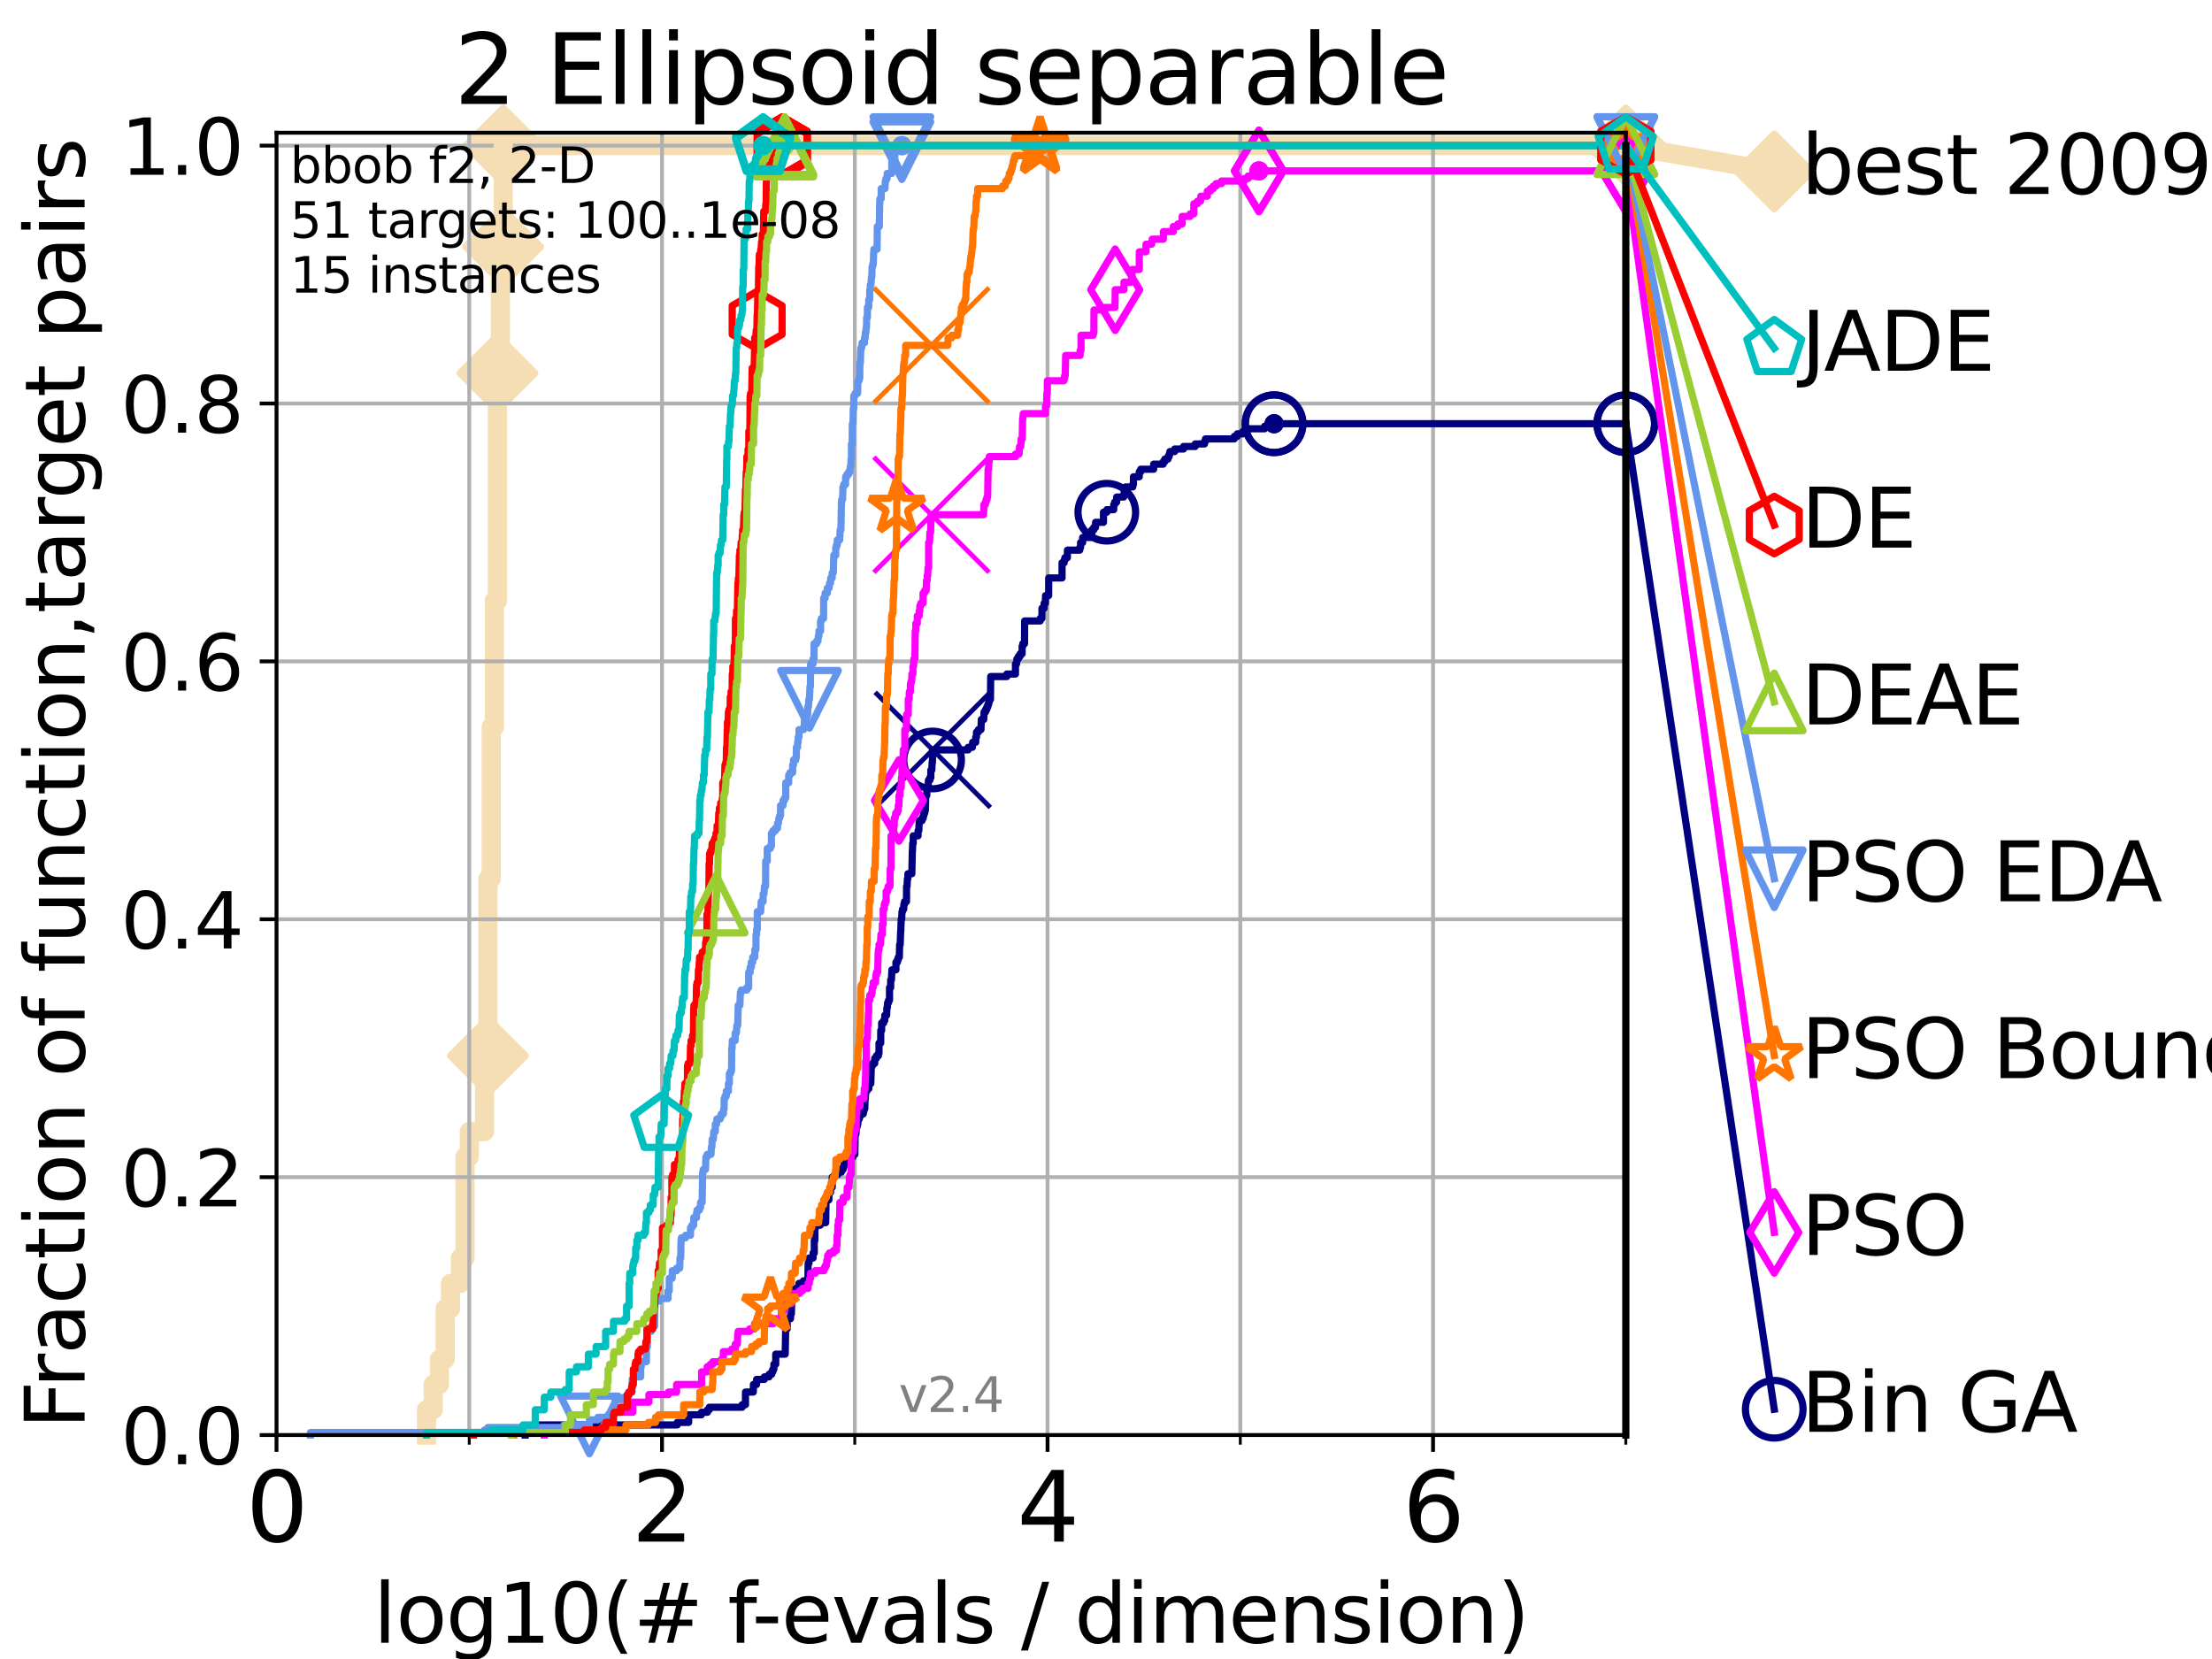 <?xml version="1.0" encoding="utf-8" standalone="no"?>
<!DOCTYPE svg PUBLIC "-//W3C//DTD SVG 1.1//EN"
  "http://www.w3.org/Graphics/SVG/1.1/DTD/svg11.dtd">
<svg height="345.6pt" version="1.1" viewBox="0 0 460.8 345.6" width="460.8pt" xmlns="http://www.w3.org/2000/svg" xmlns:xlink="http://www.w3.org/1999/xlink">
 <defs>
  <style type="text/css">*{stroke-linecap:butt;stroke-linejoin:round;}</style>
 </defs>
 <g id="figure_1">
  <g id="patch_1">
   <path d="M 0 345.6 
L 460.8 345.6 
L 460.8 0 
L 0 0 
z
" style="fill:#ffffff;"/>
  </g>
  <g id="axes_1">
   <g id="patch_2">
    <path d="M 57.6 298.944 
L 338.688 298.944 
L 338.688 27.648 
L 57.6 27.648 
z
" style="fill:#ffffff;"/>
   </g>
   <g id="line2d_1">
    <path d="M 88.847 298.944 
L 88.847 293.677 
L 90.243 293.677 
L 90.243 288.41 
L 91.535 288.41 
L 91.535 283.143 
L 92.738 283.143 
L 92.738 272.61 
L 93.864 272.61 
L 93.864 267.343 
L 95.918 267.343 
L 95.918 262.076 
L 96.861 262.076 
L 96.861 241.009 
L 97.755 241.009 
L 97.755 235.742 
L 100.935 235.742 
L 100.935 219.941 
L 101.647 219.941 
L 101.647 183.073 
L 102.331 183.073 
L 102.331 151.472 
L 102.989 151.472 
L 102.989 125.138 
L 103.623 125.138 
L 103.623 77.736 
L 104.235 77.736 
L 104.235 51.402 
L 104.826 51.402 
L 104.826 30.334 
L 338.688 30.334 
" style="fill:none;stroke:#f5deb3;stroke-linecap:square;stroke-width:4;"/>
   </g>
   <g id="line2d_2">
    <defs>
     <path d="M 0 7.778 
L 7.778 0 
L 0 -7.778 
L -7.778 0 
z
" id="mb39eee281a" style="stroke:#f5deb3;stroke-linejoin:miter;stroke-width:1.5;"/>
    </defs>
    <g>
     <use style="fill:#f5deb3;stroke:#f5deb3;stroke-linejoin:miter;stroke-width:1.5;" x="101.647" xlink:href="#mb39eee281a" y="219.941"/>
     <use style="fill:#f5deb3;stroke:#f5deb3;stroke-linejoin:miter;stroke-width:1.5;" x="103.623" xlink:href="#mb39eee281a" y="77.736"/>
     <use style="fill:#f5deb3;stroke:#f5deb3;stroke-linejoin:miter;stroke-width:1.5;" x="104.826" xlink:href="#mb39eee281a" y="51.402"/>
     <use style="fill:#f5deb3;stroke:#f5deb3;stroke-linejoin:miter;stroke-width:1.5;" x="104.826" xlink:href="#mb39eee281a" y="30.334"/>
     <use style="fill:#f5deb3;stroke:#f5deb3;stroke-linejoin:miter;stroke-width:1.5;" x="338.688" xlink:href="#mb39eee281a" y="30.334"/>
    </g>
   </g>
   <g id="line2d_3">
    <path style="fill:none;stroke:#f5deb3;stroke-linecap:square;stroke-width:4;"/>
    <g/>
   </g>
   <g id="line2d_4">
    <path d="M 338.688 30.334 
L 369.608 35.706 
" style="fill:none;stroke:#f5deb3;stroke-linecap:square;stroke-width:4;"/>
    <g>
     <use style="fill:#f5deb3;stroke:#f5deb3;stroke-linejoin:miter;stroke-width:1.5;" x="338.688" xlink:href="#mb39eee281a" y="30.334"/>
     <use style="fill:#f5deb3;stroke:#f5deb3;stroke-linejoin:miter;stroke-width:1.5;" x="369.608" xlink:href="#mb39eee281a" y="35.706"/>
    </g>
   </g>
   <g id="matplotlib.axis_1">
    <g id="xtick_1">
     <g id="line2d_5">
      <path clip-path="url(#p8ab903ce26)" d="M 57.6 298.944 
L 57.6 27.648 
" style="fill:none;stroke:#b0b0b0;stroke-linecap:square;stroke-width:0.8;"/>
     </g>
     <g id="line2d_6">
      <defs>
       <path d="M 0 0 
L 0 3.5 
" id="m434ff9b14b" style="stroke:#000000;stroke-width:0.8;"/>
      </defs>
      <g>
       <use style="stroke:#000000;stroke-width:0.8;" x="57.6" xlink:href="#m434ff9b14b" y="298.944"/>
      </g>
     </g>
     <g id="text_1">
      <!-- 0 -->
      <g transform="translate(51.237 321.141)scale(0.2 -0.2)">
       <defs>
        <path d="M 2034 4250 
Q 1547 4250 1301 3770 
Q 1056 3291 1056 2328 
Q 1056 1369 1301 889 
Q 1547 409 2034 409 
Q 2525 409 2770 889 
Q 3016 1369 3016 2328 
Q 3016 3291 2770 3770 
Q 2525 4250 2034 4250 
z
M 2034 4750 
Q 2819 4750 3233 4129 
Q 3647 3509 3647 2328 
Q 3647 1150 3233 529 
Q 2819 -91 2034 -91 
Q 1250 -91 836 529 
Q 422 1150 422 2328 
Q 422 3509 836 4129 
Q 1250 4750 2034 4750 
z
" id="DejaVuSans-30" transform="scale(0.016)"/>
       </defs>
       <use xlink:href="#DejaVuSans-30"/>
      </g>
     </g>
    </g>
    <g id="xtick_2">
     <g id="line2d_7">
      <path clip-path="url(#p8ab903ce26)" d="M 137.911 298.944 
L 137.911 27.648 
" style="fill:none;stroke:#b0b0b0;stroke-linecap:square;stroke-width:0.8;"/>
     </g>
     <g id="line2d_8">
      <g>
       <use style="stroke:#000000;stroke-width:0.8;" x="137.911" xlink:href="#m434ff9b14b" y="298.944"/>
      </g>
     </g>
     <g id="text_2">
      <!-- 2 -->
      <g transform="translate(131.548 321.141)scale(0.2 -0.2)">
       <defs>
        <path d="M 1228 531 
L 3431 531 
L 3431 0 
L 469 0 
L 469 531 
Q 828 903 1448 1529 
Q 2069 2156 2228 2338 
Q 2531 2678 2651 2914 
Q 2772 3150 2772 3378 
Q 2772 3750 2511 3984 
Q 2250 4219 1831 4219 
Q 1534 4219 1204 4116 
Q 875 4013 500 3803 
L 500 4441 
Q 881 4594 1212 4672 
Q 1544 4750 1819 4750 
Q 2544 4750 2975 4387 
Q 3406 4025 3406 3419 
Q 3406 3131 3298 2873 
Q 3191 2616 2906 2266 
Q 2828 2175 2409 1742 
Q 1991 1309 1228 531 
z
" id="DejaVuSans-32" transform="scale(0.016)"/>
       </defs>
       <use xlink:href="#DejaVuSans-32"/>
      </g>
     </g>
    </g>
    <g id="xtick_3">
     <g id="line2d_9">
      <path clip-path="url(#p8ab903ce26)" d="M 218.222 298.944 
L 218.222 27.648 
" style="fill:none;stroke:#b0b0b0;stroke-linecap:square;stroke-width:0.8;"/>
     </g>
     <g id="line2d_10">
      <g>
       <use style="stroke:#000000;stroke-width:0.8;" x="218.222" xlink:href="#m434ff9b14b" y="298.944"/>
      </g>
     </g>
     <g id="text_3">
      <!-- 4 -->
      <g transform="translate(211.859 321.141)scale(0.2 -0.2)">
       <defs>
        <path d="M 2419 4116 
L 825 1625 
L 2419 1625 
L 2419 4116 
z
M 2253 4666 
L 3047 4666 
L 3047 1625 
L 3713 1625 
L 3713 1100 
L 3047 1100 
L 3047 0 
L 2419 0 
L 2419 1100 
L 313 1100 
L 313 1709 
L 2253 4666 
z
" id="DejaVuSans-34" transform="scale(0.016)"/>
       </defs>
       <use xlink:href="#DejaVuSans-34"/>
      </g>
     </g>
    </g>
    <g id="xtick_4">
     <g id="line2d_11">
      <path clip-path="url(#p8ab903ce26)" d="M 298.533 298.944 
L 298.533 27.648 
" style="fill:none;stroke:#b0b0b0;stroke-linecap:square;stroke-width:0.8;"/>
     </g>
     <g id="line2d_12">
      <g>
       <use style="stroke:#000000;stroke-width:0.8;" x="298.533" xlink:href="#m434ff9b14b" y="298.944"/>
      </g>
     </g>
     <g id="text_4">
      <!-- 6 -->
      <g transform="translate(292.17 321.141)scale(0.2 -0.2)">
       <defs>
        <path d="M 2113 2584 
Q 1688 2584 1439 2293 
Q 1191 2003 1191 1497 
Q 1191 994 1439 701 
Q 1688 409 2113 409 
Q 2538 409 2786 701 
Q 3034 994 3034 1497 
Q 3034 2003 2786 2293 
Q 2538 2584 2113 2584 
z
M 3366 4563 
L 3366 3988 
Q 3128 4100 2886 4159 
Q 2644 4219 2406 4219 
Q 1781 4219 1451 3797 
Q 1122 3375 1075 2522 
Q 1259 2794 1537 2939 
Q 1816 3084 2150 3084 
Q 2853 3084 3261 2657 
Q 3669 2231 3669 1497 
Q 3669 778 3244 343 
Q 2819 -91 2113 -91 
Q 1303 -91 875 529 
Q 447 1150 447 2328 
Q 447 3434 972 4092 
Q 1497 4750 2381 4750 
Q 2619 4750 2861 4703 
Q 3103 4656 3366 4563 
z
" id="DejaVuSans-36" transform="scale(0.016)"/>
       </defs>
       <use xlink:href="#DejaVuSans-36"/>
      </g>
     </g>
    </g>
    <g id="xtick_5">
     <g id="line2d_13">
      <path clip-path="url(#p8ab903ce26)" d="M 97.755 298.944 
L 97.755 27.648 
" style="fill:none;stroke:#b0b0b0;stroke-linecap:square;stroke-width:0.8;"/>
     </g>
     <g id="line2d_14">
      <defs>
       <path d="M 0 0 
L 0 2 
" id="m22ec2b3280" style="stroke:#000000;stroke-width:0.6;"/>
      </defs>
      <g>
       <use style="stroke:#000000;stroke-width:0.6;" x="97.755" xlink:href="#m22ec2b3280" y="298.944"/>
      </g>
     </g>
    </g>
    <g id="xtick_6">
     <g id="line2d_15">
      <path clip-path="url(#p8ab903ce26)" d="M 178.066 298.944 
L 178.066 27.648 
" style="fill:none;stroke:#b0b0b0;stroke-linecap:square;stroke-width:0.8;"/>
     </g>
     <g id="line2d_16">
      <g>
       <use style="stroke:#000000;stroke-width:0.6;" x="178.066" xlink:href="#m22ec2b3280" y="298.944"/>
      </g>
     </g>
    </g>
    <g id="xtick_7">
     <g id="line2d_17">
      <path clip-path="url(#p8ab903ce26)" d="M 258.377 298.944 
L 258.377 27.648 
" style="fill:none;stroke:#b0b0b0;stroke-linecap:square;stroke-width:0.8;"/>
     </g>
     <g id="line2d_18">
      <g>
       <use style="stroke:#000000;stroke-width:0.6;" x="258.377" xlink:href="#m22ec2b3280" y="298.944"/>
      </g>
     </g>
    </g>
    <g id="xtick_8">
     <g id="line2d_19">
      <path clip-path="url(#p8ab903ce26)" d="M 338.688 298.944 
L 338.688 27.648 
" style="fill:none;stroke:#b0b0b0;stroke-linecap:square;stroke-width:0.8;"/>
     </g>
     <g id="line2d_20">
      <g>
       <use style="stroke:#000000;stroke-width:0.6;" x="338.688" xlink:href="#m22ec2b3280" y="298.944"/>
      </g>
     </g>
    </g>
    <g id="text_5">
     <!-- log10(# f-evals / dimension) -->
     <g transform="translate(77.764 342.218)scale(0.17 -0.17)">
      <defs>
       <path d="M 603 4863 
L 1178 4863 
L 1178 0 
L 603 0 
L 603 4863 
z
" id="DejaVuSans-6c" transform="scale(0.016)"/>
       <path d="M 1959 3097 
Q 1497 3097 1228 2736 
Q 959 2375 959 1747 
Q 959 1119 1226 758 
Q 1494 397 1959 397 
Q 2419 397 2687 759 
Q 2956 1122 2956 1747 
Q 2956 2369 2687 2733 
Q 2419 3097 1959 3097 
z
M 1959 3584 
Q 2709 3584 3137 3096 
Q 3566 2609 3566 1747 
Q 3566 888 3137 398 
Q 2709 -91 1959 -91 
Q 1206 -91 779 398 
Q 353 888 353 1747 
Q 353 2609 779 3096 
Q 1206 3584 1959 3584 
z
" id="DejaVuSans-6f" transform="scale(0.016)"/>
       <path d="M 2906 1791 
Q 2906 2416 2648 2759 
Q 2391 3103 1925 3103 
Q 1463 3103 1205 2759 
Q 947 2416 947 1791 
Q 947 1169 1205 825 
Q 1463 481 1925 481 
Q 2391 481 2648 825 
Q 2906 1169 2906 1791 
z
M 3481 434 
Q 3481 -459 3084 -895 
Q 2688 -1331 1869 -1331 
Q 1566 -1331 1297 -1286 
Q 1028 -1241 775 -1147 
L 775 -588 
Q 1028 -725 1275 -790 
Q 1522 -856 1778 -856 
Q 2344 -856 2625 -561 
Q 2906 -266 2906 331 
L 2906 616 
Q 2728 306 2450 153 
Q 2172 0 1784 0 
Q 1141 0 747 490 
Q 353 981 353 1791 
Q 353 2603 747 3093 
Q 1141 3584 1784 3584 
Q 2172 3584 2450 3431 
Q 2728 3278 2906 2969 
L 2906 3500 
L 3481 3500 
L 3481 434 
z
" id="DejaVuSans-67" transform="scale(0.016)"/>
       <path d="M 794 531 
L 1825 531 
L 1825 4091 
L 703 3866 
L 703 4441 
L 1819 4666 
L 2450 4666 
L 2450 531 
L 3481 531 
L 3481 0 
L 794 0 
L 794 531 
z
" id="DejaVuSans-31" transform="scale(0.016)"/>
       <path d="M 1984 4856 
Q 1566 4138 1362 3434 
Q 1159 2731 1159 2009 
Q 1159 1288 1364 580 
Q 1569 -128 1984 -844 
L 1484 -844 
Q 1016 -109 783 600 
Q 550 1309 550 2009 
Q 550 2706 781 3412 
Q 1013 4119 1484 4856 
L 1984 4856 
z
" id="DejaVuSans-28" transform="scale(0.016)"/>
       <path d="M 3272 2816 
L 2363 2816 
L 2100 1772 
L 3016 1772 
L 3272 2816 
z
M 2803 4594 
L 2478 3297 
L 3391 3297 
L 3719 4594 
L 4219 4594 
L 3897 3297 
L 4872 3297 
L 4872 2816 
L 3775 2816 
L 3519 1772 
L 4513 1772 
L 4513 1294 
L 3397 1294 
L 3072 0 
L 2572 0 
L 2894 1294 
L 1978 1294 
L 1656 0 
L 1153 0 
L 1478 1294 
L 494 1294 
L 494 1772 
L 1594 1772 
L 1856 2816 
L 850 2816 
L 850 3297 
L 1978 3297 
L 2297 4594 
L 2803 4594 
z
" id="DejaVuSans-23" transform="scale(0.016)"/>
       <path id="DejaVuSans-20" transform="scale(0.016)"/>
       <path d="M 2375 4863 
L 2375 4384 
L 1825 4384 
Q 1516 4384 1395 4259 
Q 1275 4134 1275 3809 
L 1275 3500 
L 2222 3500 
L 2222 3053 
L 1275 3053 
L 1275 0 
L 697 0 
L 697 3053 
L 147 3053 
L 147 3500 
L 697 3500 
L 697 3744 
Q 697 4328 969 4595 
Q 1241 4863 1831 4863 
L 2375 4863 
z
" id="DejaVuSans-66" transform="scale(0.016)"/>
       <path d="M 313 2009 
L 1997 2009 
L 1997 1497 
L 313 1497 
L 313 2009 
z
" id="DejaVuSans-2d" transform="scale(0.016)"/>
       <path d="M 3597 1894 
L 3597 1613 
L 953 1613 
Q 991 1019 1311 708 
Q 1631 397 2203 397 
Q 2534 397 2845 478 
Q 3156 559 3463 722 
L 3463 178 
Q 3153 47 2828 -22 
Q 2503 -91 2169 -91 
Q 1331 -91 842 396 
Q 353 884 353 1716 
Q 353 2575 817 3079 
Q 1281 3584 2069 3584 
Q 2775 3584 3186 3129 
Q 3597 2675 3597 1894 
z
M 3022 2063 
Q 3016 2534 2758 2815 
Q 2500 3097 2075 3097 
Q 1594 3097 1305 2825 
Q 1016 2553 972 2059 
L 3022 2063 
z
" id="DejaVuSans-65" transform="scale(0.016)"/>
       <path d="M 191 3500 
L 800 3500 
L 1894 563 
L 2988 3500 
L 3597 3500 
L 2284 0 
L 1503 0 
L 191 3500 
z
" id="DejaVuSans-76" transform="scale(0.016)"/>
       <path d="M 2194 1759 
Q 1497 1759 1228 1600 
Q 959 1441 959 1056 
Q 959 750 1161 570 
Q 1363 391 1709 391 
Q 2188 391 2477 730 
Q 2766 1069 2766 1631 
L 2766 1759 
L 2194 1759 
z
M 3341 1997 
L 3341 0 
L 2766 0 
L 2766 531 
Q 2569 213 2275 61 
Q 1981 -91 1556 -91 
Q 1019 -91 701 211 
Q 384 513 384 1019 
Q 384 1609 779 1909 
Q 1175 2209 1959 2209 
L 2766 2209 
L 2766 2266 
Q 2766 2663 2505 2880 
Q 2244 3097 1772 3097 
Q 1472 3097 1187 3025 
Q 903 2953 641 2809 
L 641 3341 
Q 956 3463 1253 3523 
Q 1550 3584 1831 3584 
Q 2591 3584 2966 3190 
Q 3341 2797 3341 1997 
z
" id="DejaVuSans-61" transform="scale(0.016)"/>
       <path d="M 2834 3397 
L 2834 2853 
Q 2591 2978 2328 3040 
Q 2066 3103 1784 3103 
Q 1356 3103 1142 2972 
Q 928 2841 928 2578 
Q 928 2378 1081 2264 
Q 1234 2150 1697 2047 
L 1894 2003 
Q 2506 1872 2764 1633 
Q 3022 1394 3022 966 
Q 3022 478 2636 193 
Q 2250 -91 1575 -91 
Q 1294 -91 989 -36 
Q 684 19 347 128 
L 347 722 
Q 666 556 975 473 
Q 1284 391 1588 391 
Q 1994 391 2212 530 
Q 2431 669 2431 922 
Q 2431 1156 2273 1281 
Q 2116 1406 1581 1522 
L 1381 1569 
Q 847 1681 609 1914 
Q 372 2147 372 2553 
Q 372 3047 722 3315 
Q 1072 3584 1716 3584 
Q 2034 3584 2315 3537 
Q 2597 3491 2834 3397 
z
" id="DejaVuSans-73" transform="scale(0.016)"/>
       <path d="M 1625 4666 
L 2156 4666 
L 531 -594 
L 0 -594 
L 1625 4666 
z
" id="DejaVuSans-2f" transform="scale(0.016)"/>
       <path d="M 2906 2969 
L 2906 4863 
L 3481 4863 
L 3481 0 
L 2906 0 
L 2906 525 
Q 2725 213 2448 61 
Q 2172 -91 1784 -91 
Q 1150 -91 751 415 
Q 353 922 353 1747 
Q 353 2572 751 3078 
Q 1150 3584 1784 3584 
Q 2172 3584 2448 3432 
Q 2725 3281 2906 2969 
z
M 947 1747 
Q 947 1113 1208 752 
Q 1469 391 1925 391 
Q 2381 391 2643 752 
Q 2906 1113 2906 1747 
Q 2906 2381 2643 2742 
Q 2381 3103 1925 3103 
Q 1469 3103 1208 2742 
Q 947 2381 947 1747 
z
" id="DejaVuSans-64" transform="scale(0.016)"/>
       <path d="M 603 3500 
L 1178 3500 
L 1178 0 
L 603 0 
L 603 3500 
z
M 603 4863 
L 1178 4863 
L 1178 4134 
L 603 4134 
L 603 4863 
z
" id="DejaVuSans-69" transform="scale(0.016)"/>
       <path d="M 3328 2828 
Q 3544 3216 3844 3400 
Q 4144 3584 4550 3584 
Q 5097 3584 5394 3201 
Q 5691 2819 5691 2113 
L 5691 0 
L 5113 0 
L 5113 2094 
Q 5113 2597 4934 2840 
Q 4756 3084 4391 3084 
Q 3944 3084 3684 2787 
Q 3425 2491 3425 1978 
L 3425 0 
L 2847 0 
L 2847 2094 
Q 2847 2600 2669 2842 
Q 2491 3084 2119 3084 
Q 1678 3084 1418 2786 
Q 1159 2488 1159 1978 
L 1159 0 
L 581 0 
L 581 3500 
L 1159 3500 
L 1159 2956 
Q 1356 3278 1631 3431 
Q 1906 3584 2284 3584 
Q 2666 3584 2933 3390 
Q 3200 3197 3328 2828 
z
" id="DejaVuSans-6d" transform="scale(0.016)"/>
       <path d="M 3513 2113 
L 3513 0 
L 2938 0 
L 2938 2094 
Q 2938 2591 2744 2837 
Q 2550 3084 2163 3084 
Q 1697 3084 1428 2787 
Q 1159 2491 1159 1978 
L 1159 0 
L 581 0 
L 581 3500 
L 1159 3500 
L 1159 2956 
Q 1366 3272 1645 3428 
Q 1925 3584 2291 3584 
Q 2894 3584 3203 3211 
Q 3513 2838 3513 2113 
z
" id="DejaVuSans-6e" transform="scale(0.016)"/>
       <path d="M 513 4856 
L 1013 4856 
Q 1481 4119 1714 3412 
Q 1947 2706 1947 2009 
Q 1947 1309 1714 600 
Q 1481 -109 1013 -844 
L 513 -844 
Q 928 -128 1133 580 
Q 1338 1288 1338 2009 
Q 1338 2731 1133 3434 
Q 928 4138 513 4856 
z
" id="DejaVuSans-29" transform="scale(0.016)"/>
      </defs>
      <use xlink:href="#DejaVuSans-6c"/>
      <use x="27.783" xlink:href="#DejaVuSans-6f"/>
      <use x="88.965" xlink:href="#DejaVuSans-67"/>
      <use x="152.441" xlink:href="#DejaVuSans-31"/>
      <use x="216.064" xlink:href="#DejaVuSans-30"/>
      <use x="279.688" xlink:href="#DejaVuSans-28"/>
      <use x="318.701" xlink:href="#DejaVuSans-23"/>
      <use x="402.49" xlink:href="#DejaVuSans-20"/>
      <use x="434.277" xlink:href="#DejaVuSans-66"/>
      <use x="463.982" xlink:href="#DejaVuSans-2d"/>
      <use x="500.066" xlink:href="#DejaVuSans-65"/>
      <use x="561.59" xlink:href="#DejaVuSans-76"/>
      <use x="620.77" xlink:href="#DejaVuSans-61"/>
      <use x="682.049" xlink:href="#DejaVuSans-6c"/>
      <use x="709.832" xlink:href="#DejaVuSans-73"/>
      <use x="761.932" xlink:href="#DejaVuSans-20"/>
      <use x="793.719" xlink:href="#DejaVuSans-2f"/>
      <use x="827.41" xlink:href="#DejaVuSans-20"/>
      <use x="859.197" xlink:href="#DejaVuSans-64"/>
      <use x="922.674" xlink:href="#DejaVuSans-69"/>
      <use x="950.457" xlink:href="#DejaVuSans-6d"/>
      <use x="1047.869" xlink:href="#DejaVuSans-65"/>
      <use x="1109.393" xlink:href="#DejaVuSans-6e"/>
      <use x="1172.771" xlink:href="#DejaVuSans-73"/>
      <use x="1224.871" xlink:href="#DejaVuSans-69"/>
      <use x="1252.654" xlink:href="#DejaVuSans-6f"/>
      <use x="1313.836" xlink:href="#DejaVuSans-6e"/>
      <use x="1377.215" xlink:href="#DejaVuSans-29"/>
     </g>
    </g>
   </g>
   <g id="matplotlib.axis_2">
    <g id="ytick_1">
     <g id="line2d_21">
      <path clip-path="url(#p8ab903ce26)" d="M 57.6 298.944 
L 338.688 298.944 
" style="fill:none;stroke:#b0b0b0;stroke-linecap:square;stroke-width:0.8;"/>
     </g>
     <g id="line2d_22">
      <defs>
       <path d="M 0 0 
L -3.5 0 
" id="mafa8246520" style="stroke:#000000;stroke-width:0.8;"/>
      </defs>
      <g>
       <use style="stroke:#000000;stroke-width:0.8;" x="57.6" xlink:href="#mafa8246520" y="298.944"/>
      </g>
     </g>
     <g id="text_6">
      <!-- 0.0 -->
      <g transform="translate(25.155 305.023)scale(0.16 -0.16)">
       <defs>
        <path d="M 684 794 
L 1344 794 
L 1344 0 
L 684 0 
L 684 794 
z
" id="DejaVuSans-2e" transform="scale(0.016)"/>
       </defs>
       <use xlink:href="#DejaVuSans-30"/>
       <use x="63.623" xlink:href="#DejaVuSans-2e"/>
       <use x="95.41" xlink:href="#DejaVuSans-30"/>
      </g>
     </g>
    </g>
    <g id="ytick_2">
     <g id="line2d_23">
      <path clip-path="url(#p8ab903ce26)" d="M 57.6 245.222 
L 338.688 245.222 
" style="fill:none;stroke:#b0b0b0;stroke-linecap:square;stroke-width:0.8;"/>
     </g>
     <g id="line2d_24">
      <g>
       <use style="stroke:#000000;stroke-width:0.8;" x="57.6" xlink:href="#mafa8246520" y="245.222"/>
      </g>
     </g>
     <g id="text_7">
      <!-- 0.2 -->
      <g transform="translate(25.155 251.301)scale(0.16 -0.16)">
       <use xlink:href="#DejaVuSans-30"/>
       <use x="63.623" xlink:href="#DejaVuSans-2e"/>
       <use x="95.41" xlink:href="#DejaVuSans-32"/>
      </g>
     </g>
    </g>
    <g id="ytick_3">
     <g id="line2d_25">
      <path clip-path="url(#p8ab903ce26)" d="M 57.6 191.5 
L 338.688 191.5 
" style="fill:none;stroke:#b0b0b0;stroke-linecap:square;stroke-width:0.8;"/>
     </g>
     <g id="line2d_26">
      <g>
       <use style="stroke:#000000;stroke-width:0.8;" x="57.6" xlink:href="#mafa8246520" y="191.5"/>
      </g>
     </g>
     <g id="text_8">
      <!-- 0.4 -->
      <g transform="translate(25.155 197.579)scale(0.16 -0.16)">
       <use xlink:href="#DejaVuSans-30"/>
       <use x="63.623" xlink:href="#DejaVuSans-2e"/>
       <use x="95.41" xlink:href="#DejaVuSans-34"/>
      </g>
     </g>
    </g>
    <g id="ytick_4">
     <g id="line2d_27">
      <path clip-path="url(#p8ab903ce26)" d="M 57.6 137.778 
L 338.688 137.778 
" style="fill:none;stroke:#b0b0b0;stroke-linecap:square;stroke-width:0.8;"/>
     </g>
     <g id="line2d_28">
      <g>
       <use style="stroke:#000000;stroke-width:0.8;" x="57.6" xlink:href="#mafa8246520" y="137.778"/>
      </g>
     </g>
     <g id="text_9">
      <!-- 0.6 -->
      <g transform="translate(25.155 143.857)scale(0.16 -0.16)">
       <use xlink:href="#DejaVuSans-30"/>
       <use x="63.623" xlink:href="#DejaVuSans-2e"/>
       <use x="95.41" xlink:href="#DejaVuSans-36"/>
      </g>
     </g>
    </g>
    <g id="ytick_5">
     <g id="line2d_29">
      <path clip-path="url(#p8ab903ce26)" d="M 57.6 84.056 
L 338.688 84.056 
" style="fill:none;stroke:#b0b0b0;stroke-linecap:square;stroke-width:0.8;"/>
     </g>
     <g id="line2d_30">
      <g>
       <use style="stroke:#000000;stroke-width:0.8;" x="57.6" xlink:href="#mafa8246520" y="84.056"/>
      </g>
     </g>
     <g id="text_10">
      <!-- 0.8 -->
      <g transform="translate(25.155 90.135)scale(0.16 -0.16)">
       <defs>
        <path d="M 2034 2216 
Q 1584 2216 1326 1975 
Q 1069 1734 1069 1313 
Q 1069 891 1326 650 
Q 1584 409 2034 409 
Q 2484 409 2743 651 
Q 3003 894 3003 1313 
Q 3003 1734 2745 1975 
Q 2488 2216 2034 2216 
z
M 1403 2484 
Q 997 2584 770 2862 
Q 544 3141 544 3541 
Q 544 4100 942 4425 
Q 1341 4750 2034 4750 
Q 2731 4750 3128 4425 
Q 3525 4100 3525 3541 
Q 3525 3141 3298 2862 
Q 3072 2584 2669 2484 
Q 3125 2378 3379 2068 
Q 3634 1759 3634 1313 
Q 3634 634 3220 271 
Q 2806 -91 2034 -91 
Q 1263 -91 848 271 
Q 434 634 434 1313 
Q 434 1759 690 2068 
Q 947 2378 1403 2484 
z
M 1172 3481 
Q 1172 3119 1398 2916 
Q 1625 2713 2034 2713 
Q 2441 2713 2670 2916 
Q 2900 3119 2900 3481 
Q 2900 3844 2670 4047 
Q 2441 4250 2034 4250 
Q 1625 4250 1398 4047 
Q 1172 3844 1172 3481 
z
" id="DejaVuSans-38" transform="scale(0.016)"/>
       </defs>
       <use xlink:href="#DejaVuSans-30"/>
       <use x="63.623" xlink:href="#DejaVuSans-2e"/>
       <use x="95.41" xlink:href="#DejaVuSans-38"/>
      </g>
     </g>
    </g>
    <g id="ytick_6">
     <g id="line2d_31">
      <path clip-path="url(#p8ab903ce26)" d="M 57.6 30.334 
L 338.688 30.334 
" style="fill:none;stroke:#b0b0b0;stroke-linecap:square;stroke-width:0.8;"/>
     </g>
     <g id="line2d_32">
      <g>
       <use style="stroke:#000000;stroke-width:0.8;" x="57.6" xlink:href="#mafa8246520" y="30.334"/>
      </g>
     </g>
     <g id="text_11">
      <!-- 1.0 -->
      <g transform="translate(25.155 36.413)scale(0.16 -0.16)">
       <use xlink:href="#DejaVuSans-31"/>
       <use x="63.623" xlink:href="#DejaVuSans-2e"/>
       <use x="95.41" xlink:href="#DejaVuSans-30"/>
      </g>
     </g>
    </g>
    <g id="text_12">
     <!-- Fraction of function,target pairs -->
     <g transform="translate(17.62 297.681)rotate(-90)scale(0.17 -0.17)">
      <defs>
       <path d="M 628 4666 
L 3309 4666 
L 3309 4134 
L 1259 4134 
L 1259 2759 
L 3109 2759 
L 3109 2228 
L 1259 2228 
L 1259 0 
L 628 0 
L 628 4666 
z
" id="DejaVuSans-46" transform="scale(0.016)"/>
       <path d="M 2631 2963 
Q 2534 3019 2420 3045 
Q 2306 3072 2169 3072 
Q 1681 3072 1420 2755 
Q 1159 2438 1159 1844 
L 1159 0 
L 581 0 
L 581 3500 
L 1159 3500 
L 1159 2956 
Q 1341 3275 1631 3429 
Q 1922 3584 2338 3584 
Q 2397 3584 2469 3576 
Q 2541 3569 2628 3553 
L 2631 2963 
z
" id="DejaVuSans-72" transform="scale(0.016)"/>
       <path d="M 3122 3366 
L 3122 2828 
Q 2878 2963 2633 3030 
Q 2388 3097 2138 3097 
Q 1578 3097 1268 2742 
Q 959 2388 959 1747 
Q 959 1106 1268 751 
Q 1578 397 2138 397 
Q 2388 397 2633 464 
Q 2878 531 3122 666 
L 3122 134 
Q 2881 22 2623 -34 
Q 2366 -91 2075 -91 
Q 1284 -91 818 406 
Q 353 903 353 1747 
Q 353 2603 823 3093 
Q 1294 3584 2113 3584 
Q 2378 3584 2631 3529 
Q 2884 3475 3122 3366 
z
" id="DejaVuSans-63" transform="scale(0.016)"/>
       <path d="M 1172 4494 
L 1172 3500 
L 2356 3500 
L 2356 3053 
L 1172 3053 
L 1172 1153 
Q 1172 725 1289 603 
Q 1406 481 1766 481 
L 2356 481 
L 2356 0 
L 1766 0 
Q 1100 0 847 248 
Q 594 497 594 1153 
L 594 3053 
L 172 3053 
L 172 3500 
L 594 3500 
L 594 4494 
L 1172 4494 
z
" id="DejaVuSans-74" transform="scale(0.016)"/>
       <path d="M 544 1381 
L 544 3500 
L 1119 3500 
L 1119 1403 
Q 1119 906 1312 657 
Q 1506 409 1894 409 
Q 2359 409 2629 706 
Q 2900 1003 2900 1516 
L 2900 3500 
L 3475 3500 
L 3475 0 
L 2900 0 
L 2900 538 
Q 2691 219 2414 64 
Q 2138 -91 1772 -91 
Q 1169 -91 856 284 
Q 544 659 544 1381 
z
M 1991 3584 
L 1991 3584 
z
" id="DejaVuSans-75" transform="scale(0.016)"/>
       <path d="M 750 794 
L 1409 794 
L 1409 256 
L 897 -744 
L 494 -744 
L 750 256 
L 750 794 
z
" id="DejaVuSans-2c" transform="scale(0.016)"/>
       <path d="M 1159 525 
L 1159 -1331 
L 581 -1331 
L 581 3500 
L 1159 3500 
L 1159 2969 
Q 1341 3281 1617 3432 
Q 1894 3584 2278 3584 
Q 2916 3584 3314 3078 
Q 3713 2572 3713 1747 
Q 3713 922 3314 415 
Q 2916 -91 2278 -91 
Q 1894 -91 1617 61 
Q 1341 213 1159 525 
z
M 3116 1747 
Q 3116 2381 2855 2742 
Q 2594 3103 2138 3103 
Q 1681 3103 1420 2742 
Q 1159 2381 1159 1747 
Q 1159 1113 1420 752 
Q 1681 391 2138 391 
Q 2594 391 2855 752 
Q 3116 1113 3116 1747 
z
" id="DejaVuSans-70" transform="scale(0.016)"/>
      </defs>
      <use xlink:href="#DejaVuSans-46"/>
      <use x="50.27" xlink:href="#DejaVuSans-72"/>
      <use x="91.383" xlink:href="#DejaVuSans-61"/>
      <use x="152.662" xlink:href="#DejaVuSans-63"/>
      <use x="207.643" xlink:href="#DejaVuSans-74"/>
      <use x="246.852" xlink:href="#DejaVuSans-69"/>
      <use x="274.635" xlink:href="#DejaVuSans-6f"/>
      <use x="335.816" xlink:href="#DejaVuSans-6e"/>
      <use x="399.195" xlink:href="#DejaVuSans-20"/>
      <use x="430.982" xlink:href="#DejaVuSans-6f"/>
      <use x="492.164" xlink:href="#DejaVuSans-66"/>
      <use x="527.369" xlink:href="#DejaVuSans-20"/>
      <use x="559.156" xlink:href="#DejaVuSans-66"/>
      <use x="594.361" xlink:href="#DejaVuSans-75"/>
      <use x="657.74" xlink:href="#DejaVuSans-6e"/>
      <use x="721.119" xlink:href="#DejaVuSans-63"/>
      <use x="776.1" xlink:href="#DejaVuSans-74"/>
      <use x="815.309" xlink:href="#DejaVuSans-69"/>
      <use x="843.092" xlink:href="#DejaVuSans-6f"/>
      <use x="904.273" xlink:href="#DejaVuSans-6e"/>
      <use x="967.652" xlink:href="#DejaVuSans-2c"/>
      <use x="999.439" xlink:href="#DejaVuSans-74"/>
      <use x="1038.648" xlink:href="#DejaVuSans-61"/>
      <use x="1099.928" xlink:href="#DejaVuSans-72"/>
      <use x="1139.291" xlink:href="#DejaVuSans-67"/>
      <use x="1202.768" xlink:href="#DejaVuSans-65"/>
      <use x="1264.291" xlink:href="#DejaVuSans-74"/>
      <use x="1303.5" xlink:href="#DejaVuSans-20"/>
      <use x="1335.287" xlink:href="#DejaVuSans-70"/>
      <use x="1398.764" xlink:href="#DejaVuSans-61"/>
      <use x="1460.043" xlink:href="#DejaVuSans-69"/>
      <use x="1487.826" xlink:href="#DejaVuSans-72"/>
      <use x="1528.939" xlink:href="#DejaVuSans-73"/>
     </g>
    </g>
   </g>
   <g id="line2d_33">
    <defs>
     <path d="M 0 1.5 
C 0.398 1.5 0.779 1.342 1.061 1.061 
C 1.342 0.779 1.5 0.398 1.5 0 
C 1.5 -0.398 1.342 -0.779 1.061 -1.061 
C 0.779 -1.342 0.398 -1.5 0 -1.5 
C -0.398 -1.5 -0.779 -1.342 -1.061 -1.061 
C -1.342 -0.779 -1.5 -0.398 -1.5 0 
C -1.5 0.398 -1.342 0.779 -1.061 1.061 
C -0.779 1.342 -0.398 1.5 0 1.5 
z
" id="ma463e9305e" style="stroke:#f5deb3;"/>
    </defs>
    <g>
     <use style="fill:#f5deb3;stroke:#f5deb3;" x="104.826" xlink:href="#ma463e9305e" y="30.334"/>
     <use style="fill:#f5deb3;stroke:#f5deb3;" x="104.826" xlink:href="#ma463e9305e" y="30.334"/>
    </g>
   </g>
   <g id="line2d_34">
    <defs>
     <path d="M 0 1.5 
C 0.398 1.5 0.779 1.342 1.061 1.061 
C 1.342 0.779 1.5 0.398 1.5 0 
C 1.5 -0.398 1.342 -0.779 1.061 -1.061 
C 0.779 -1.342 0.398 -1.5 0 -1.5 
C -0.398 -1.5 -0.779 -1.342 -1.061 -1.061 
C -1.342 -0.779 -1.5 -0.398 -1.5 0 
C -1.5 0.398 -1.342 0.779 -1.061 1.061 
C -0.779 1.342 -0.398 1.5 0 1.5 
z
" id="ma73084ce07" style="stroke:#000080;"/>
    </defs>
    <g>
     <use style="fill:#000080;stroke:#000080;" x="265.416" xlink:href="#ma73084ce07" y="88.27"/>
     <use style="fill:#000080;stroke:#000080;" x="265.416" xlink:href="#ma73084ce07" y="88.27"/>
    </g>
   </g>
   <g id="line2d_35">
    <path d="M 109.402 298.944 
L 109.402 297.891 
L 112.281 297.891 
L 112.281 296.837 
L 141.09 296.837 
L 141.09 296.311 
L 143.464 296.311 
L 143.464 294.731 
L 146.107 294.731 
L 146.107 294.204 
L 147.369 294.204 
L 147.369 293.677 
L 147.77 293.677 
L 147.77 293.15 
L 154.608 293.15 
L 154.608 292.624 
L 155.297 292.624 
L 155.297 289.99 
L 156.924 289.99 
L 156.953 288.41 
L 157.614 288.41 
L 157.614 287.357 
L 159.227 287.357 
L 159.227 286.83 
L 160.201 286.83 
L 160.201 286.304 
L 160.751 286.304 
L 160.751 285.777 
L 160.985 285.777 
L 160.985 285.25 
L 161.215 285.25 
L 161.215 284.197 
L 161.601 284.197 
L 161.601 282.09 
L 163.57 282.09 
L 163.67 276.823 
L 163.985 276.823 
L 163.985 274.716 
L 164.675 274.716 
L 164.731 273.663 
L 164.862 273.663 
L 164.955 269.976 
L 165.608 269.976 
L 165.608 268.396 
L 166.443 268.396 
L 166.443 267.343 
L 167.369 267.343 
L 167.369 266.816 
L 168.294 266.816 
L 168.355 263.129 
L 168.537 263.129 
L 168.537 262.076 
L 169.374 262.076 
L 169.374 261.023 
L 169.631 261.023 
L 169.631 258.389 
L 169.758 258.389 
L 169.758 255.756 
L 169.925 255.756 
L 169.925 255.229 
L 170.886 255.229 
L 170.886 254.702 
L 172.007 254.702 
L 172.081 249.962 
L 172.673 249.962 
L 172.697 248.382 
L 173.026 248.382 
L 173.038 247.329 
L 173.372 247.329 
L 173.372 245.222 
L 173.867 245.222 
L 173.867 244.695 
L 174.542 244.695 
L 174.542 244.169 
L 175.273 244.169 
L 175.273 243.642 
L 175.628 243.642 
L 175.628 243.115 
L 175.797 243.115 
L 175.837 242.062 
L 177.08 242.062 
L 177.172 241.009 
L 177.696 241.009 
L 177.696 240.482 
L 178.084 240.482 
L 178.145 236.268 
L 178.309 236.268 
L 178.412 234.688 
L 178.582 234.688 
L 178.582 234.162 
L 178.708 234.162 
L 178.792 233.108 
L 179.008 233.108 
L 179.008 232.582 
L 179.214 232.582 
L 179.214 232.055 
L 179.831 232.055 
L 179.831 231.528 
L 179.957 231.528 
L 179.957 231.001 
L 180.151 231.001 
L 180.213 228.895 
L 180.275 228.895 
L 180.313 227.315 
L 180.587 227.315 
L 180.587 226.788 
L 180.997 226.788 
L 180.997 225.735 
L 181.405 225.735 
L 181.513 222.048 
L 181.74 222.048 
L 181.74 221.521 
L 182.221 221.521 
L 182.221 220.468 
L 182.568 220.468 
L 182.568 219.941 
L 182.987 219.941 
L 182.987 219.414 
L 183.112 219.414 
L 183.112 217.308 
L 183.467 217.308 
L 183.48 214.674 
L 183.664 214.674 
L 183.664 213.094 
L 184.089 213.094 
L 184.089 212.567 
L 184.316 212.567 
L 184.316 211.514 
L 184.696 211.514 
L 184.761 209.934 
L 184.85 209.934 
L 184.909 208.881 
L 185.102 208.881 
L 185.102 208.354 
L 185.305 208.354 
L 185.305 205.721 
L 185.545 205.721 
L 185.545 204.141 
L 185.698 204.141 
L 185.799 202.034 
L 186.64 202.034 
L 186.64 200.454 
L 186.947 200.454 
L 186.947 199.927 
L 187.134 199.927 
L 187.134 199.4 
L 187.346 199.4 
L 187.412 196.767 
L 187.524 196.767 
L 187.615 194.133 
L 187.645 194.133 
L 187.731 191.5 
L 187.831 191.5 
L 187.9 189.92 
L 188.014 189.92 
L 188.014 189.393 
L 188.268 189.393 
L 188.293 188.34 
L 188.438 188.34 
L 188.438 187.813 
L 188.837 187.813 
L 188.856 184.653 
L 188.95 184.653 
L 189.029 183.073 
L 189.112 183.073 
L 189.131 182.02 
L 189.953 182.02 
L 190.054 177.28 
L 190.08 177.28 
L 190.132 175.699 
L 190.241 175.699 
L 190.241 174.119 
L 191.248 174.119 
L 191.248 173.066 
L 191.403 173.066 
L 191.492 170.959 
L 192.076 170.959 
L 192.076 170.433 
L 192.324 170.433 
L 192.324 169.906 
L 192.451 169.906 
L 192.451 169.379 
L 192.637 169.379 
L 192.637 168.853 
L 192.769 168.853 
L 192.855 165.692 
L 193.074 165.692 
L 193.074 164.112 
L 193.327 164.112 
L 193.414 162.532 
L 193.711 162.532 
L 193.711 162.006 
L 193.906 162.006 
L 193.906 160.426 
L 194.108 160.426 
L 194.178 158.846 
L 194.243 158.846 
L 194.278 156.212 
L 201.682 156.212 
L 201.682 155.685 
L 202.56 155.685 
L 202.618 154.632 
L 203.26 154.632 
L 203.26 153.579 
L 203.416 153.579 
L 203.416 152.525 
L 203.799 152.525 
L 203.799 151.999 
L 204.354 151.999 
L 204.422 149.892 
L 204.934 149.892 
L 205.005 148.312 
L 205.316 148.312 
L 205.316 147.785 
L 205.581 147.785 
L 205.581 147.258 
L 205.79 147.258 
L 205.79 146.732 
L 205.955 146.732 
L 205.955 146.205 
L 206.101 146.205 
L 206.101 145.678 
L 206.331 145.678 
L 206.381 140.938 
L 209.744 140.938 
L 209.744 140.411 
L 211.538 140.411 
L 211.538 138.305 
L 211.78 138.305 
L 211.841 137.251 
L 212.162 137.251 
L 212.162 136.725 
L 212.506 136.725 
L 212.506 136.198 
L 212.928 136.198 
L 212.928 134.618 
L 213.066 134.618 
L 213.066 134.091 
L 213.424 134.091 
L 213.458 129.351 
L 216.697 129.351 
L 216.697 128.824 
L 217.058 128.824 
L 217.058 126.718 
L 217.514 126.718 
L 217.514 125.664 
L 217.769 125.664 
L 217.803 124.084 
L 218.452 124.084 
L 218.468 120.397 
L 221.244 120.397 
L 221.244 117.237 
L 221.681 117.237 
L 221.681 116.711 
L 221.833 116.711 
L 221.833 116.184 
L 222.35 116.184 
L 222.37 114.604 
L 224.926 114.604 
L 224.926 114.077 
L 225.104 114.077 
L 225.104 113.024 
L 225.534 113.024 
L 225.534 111.97 
L 227.245 111.97 
L 227.245 111.444 
L 227.443 111.444 
L 227.443 110.39 
L 227.858 110.39 
L 227.858 109.864 
L 228.225 109.864 
L 228.235 108.81 
L 229.874 108.81 
L 229.874 106.704 
L 230.569 106.704 
L 230.569 106.177 
L 232.007 106.177 
L 232.007 105.124 
L 232.202 105.124 
L 232.202 104.597 
L 232.62 104.597 
L 232.62 103.543 
L 234.089 103.543 
L 234.195 102.49 
L 234.451 102.49 
L 234.458 101.437 
L 235.981 101.437 
L 235.981 100.91 
L 236.115 100.91 
L 236.115 99.33 
L 237.326 99.33 
L 237.326 98.277 
L 237.638 98.277 
L 237.638 97.75 
L 240.323 97.75 
L 240.327 96.697 
L 242.315 96.697 
L 242.315 96.17 
L 242.653 96.17 
L 242.653 95.643 
L 243.314 95.643 
L 243.314 95.116 
L 243.56 95.116 
L 243.56 94.59 
L 243.71 94.59 
L 243.71 94.063 
L 244.708 94.063 
L 244.708 93.536 
L 246.549 93.536 
L 246.549 93.01 
L 248.984 93.01 
L 248.984 92.483 
L 250.916 92.483 
L 250.916 91.956 
L 251.123 91.956 
L 251.123 91.43 
L 257.132 91.43 
L 257.132 90.903 
L 257.742 90.903 
L 257.742 90.376 
L 258.937 90.376 
L 258.937 89.85 
L 259.774 89.85 
L 259.774 89.323 
L 263.444 89.323 
L 263.444 88.796 
L 265.416 88.796 
L 265.416 88.27 
L 338.688 88.27 
L 338.688 88.27 
" style="fill:none;stroke:#000080;stroke-linecap:square;stroke-width:1.5;"/>
   </g>
   <g id="line2d_36">
    <defs>
     <path d="M 0 6 
C 1.591 6 3.117 5.368 4.243 4.243 
C 5.368 3.117 6 1.591 6 0 
C 6 -1.591 5.368 -3.117 4.243 -4.243 
C 3.117 -5.368 1.591 -6 0 -6 
C -1.591 -6 -3.117 -5.368 -4.243 -4.243 
C -5.368 -3.117 -6 -1.591 -6 0 
C -6 1.591 -5.368 3.117 -4.243 4.243 
C -3.117 5.368 -1.591 6 0 6 
z
" id="m83de087826" style="stroke:#000080;stroke-width:1.5;"/>
    </defs>
    <g>
     <use style="fill-opacity:0;stroke:#000080;stroke-width:1.5;" x="194.278" xlink:href="#m83de087826" y="158.319"/>
     <use style="fill-opacity:0;stroke:#000080;stroke-width:1.5;" x="230.569" xlink:href="#m83de087826" y="106.704"/>
     <use style="fill-opacity:0;stroke:#000080;stroke-width:1.5;" x="265.416" xlink:href="#m83de087826" y="88.27"/>
     <use style="fill-opacity:0;stroke:#000080;stroke-width:1.5;" x="265.416" xlink:href="#m83de087826" y="88.27"/>
     <use style="fill-opacity:0;stroke:#000080;stroke-width:1.5;" x="338.688" xlink:href="#m83de087826" y="88.27"/>
    </g>
   </g>
   <g id="line2d_37">
    <path style="fill:none;stroke:#000080;stroke-linecap:square;stroke-width:1.5;"/>
    <g/>
   </g>
   <g id="line2d_38">
    <path clip-path="url(#p8ab903ce26)" d="M 194.309 156.212 
" style="fill:none;stroke:#000080;stroke-linecap:square;stroke-width:1.5;"/>
    <defs>
     <path d="M -12 12 
L 12 -12 
M -12 -12 
L 12 12 
" id="m75550614b0" style="stroke:#000080;"/>
    </defs>
    <g clip-path="url(#p8ab903ce26)">
     <use style="fill:#000080;stroke:#000080;" x="194.309" xlink:href="#m75550614b0" y="156.212"/>
    </g>
   </g>
   <g id="line2d_39">
    <defs>
     <path d="M 0 1.5 
C 0.398 1.5 0.779 1.342 1.061 1.061 
C 1.342 0.779 1.5 0.398 1.5 0 
C 1.5 -0.398 1.342 -0.779 1.061 -1.061 
C 0.779 -1.342 0.398 -1.5 0 -1.5 
C -0.398 -1.5 -0.779 -1.342 -1.061 -1.061 
C -1.342 -0.779 -1.5 -0.398 -1.5 0 
C -1.5 0.398 -1.342 0.779 -1.061 1.061 
C -0.779 1.342 -0.398 1.5 0 1.5 
z
" id="m5a33e64ca7" style="stroke:#ff00ff;"/>
    </defs>
    <g>
     <use style="fill:#ff00ff;stroke:#ff00ff;" x="262.257" xlink:href="#m5a33e64ca7" y="35.601"/>
     <use style="fill:#ff00ff;stroke:#ff00ff;" x="262.257" xlink:href="#m5a33e64ca7" y="35.601"/>
    </g>
   </g>
   <g id="line2d_40">
    <path d="M 113.383 298.944 
L 113.383 298.417 
L 127.485 298.417 
L 127.485 297.891 
L 127.643 297.891 
L 127.643 294.204 
L 131.815 294.204 
L 131.815 292.097 
L 135.179 292.097 
L 135.179 290.517 
L 139.253 290.517 
L 139.253 289.99 
L 140.944 289.99 
L 140.944 288.41 
L 146.162 288.41 
L 146.162 285.777 
L 147.318 285.777 
L 147.318 284.723 
L 147.967 284.723 
L 147.967 284.197 
L 148.497 284.197 
L 148.497 283.67 
L 150.301 283.67 
L 150.301 283.143 
L 150.683 283.143 
L 150.683 281.563 
L 152.436 281.563 
L 152.436 281.037 
L 153.178 281.037 
L 153.178 279.983 
L 153.609 279.983 
L 153.68 277.877 
L 153.785 277.877 
L 153.785 277.35 
L 156.175 277.35 
L 156.175 276.823 
L 157.186 276.823 
L 157.186 275.77 
L 161.054 275.77 
L 161.054 275.243 
L 161.169 275.243 
L 161.169 274.716 
L 162.771 274.716 
L 162.771 273.663 
L 163.103 273.663 
L 163.103 273.136 
L 163.307 273.136 
L 163.307 272.61 
L 163.53 272.61 
L 163.53 271.556 
L 164.881 271.556 
L 164.881 269.976 
L 165.303 269.976 
L 165.303 269.45 
L 166.545 269.45 
L 166.545 268.923 
L 167.158 268.923 
L 167.158 268.396 
L 168.34 268.396 
L 168.34 267.343 
L 168.597 267.343 
L 168.686 266.289 
L 168.865 266.289 
L 168.865 265.236 
L 169.828 265.236 
L 169.828 264.709 
L 171.646 264.709 
L 171.646 264.183 
L 171.908 264.183 
L 171.908 263.656 
L 172.167 263.656 
L 172.228 262.603 
L 172.374 262.603 
L 172.41 261.549 
L 172.756 261.549 
L 172.756 261.023 
L 173.632 261.023 
L 173.632 260.496 
L 174.251 260.496 
L 174.251 259.443 
L 174.381 259.443 
L 174.381 257.336 
L 174.531 257.336 
L 174.531 255.229 
L 174.659 255.229 
L 174.659 254.176 
L 174.901 254.176 
L 174.963 250.489 
L 175.648 250.489 
L 175.648 249.436 
L 176.422 249.436 
L 176.508 247.329 
L 176.876 247.329 
L 176.959 245.222 
L 177.061 245.222 
L 177.061 244.695 
L 177.291 244.695 
L 177.354 239.955 
L 177.785 239.955 
L 177.785 237.322 
L 177.9 237.322 
L 177.9 236.268 
L 178.04 236.268 
L 178.092 235.215 
L 178.352 235.215 
L 178.395 232.055 
L 178.48 232.055 
L 178.522 230.475 
L 179.148 230.475 
L 179.148 228.895 
L 179.957 228.895 
L 180.035 226.788 
L 180.198 226.788 
L 180.298 224.155 
L 180.328 224.155 
L 180.336 220.994 
L 180.458 220.994 
L 180.458 216.781 
L 180.572 216.781 
L 180.572 216.254 
L 180.715 216.254 
L 180.715 213.621 
L 180.834 213.621 
L 180.901 210.987 
L 180.968 210.987 
L 180.968 208.354 
L 181.18 208.354 
L 181.209 207.301 
L 181.57 207.301 
L 181.57 206.774 
L 181.684 206.774 
L 181.698 205.721 
L 181.895 205.721 
L 181.895 204.667 
L 182.405 204.667 
L 182.46 203.087 
L 182.581 203.087 
L 182.581 202.56 
L 182.835 202.56 
L 182.941 198.347 
L 182.994 198.347 
L 182.994 197.82 
L 183.118 197.82 
L 183.118 196.767 
L 183.416 196.767 
L 183.518 194.66 
L 183.809 194.66 
L 183.809 192.553 
L 183.984 192.553 
L 183.984 189.393 
L 184.206 189.393 
L 184.206 188.34 
L 184.413 188.34 
L 184.413 187.813 
L 184.6 187.813 
L 184.6 185.706 
L 184.891 185.706 
L 184.891 185.18 
L 185.009 185.18 
L 185.009 184.653 
L 185.403 184.653 
L 185.448 180.966 
L 185.608 180.966 
L 185.63 174.119 
L 185.994 174.119 
L 185.994 173.593 
L 186.159 173.593 
L 186.214 172.013 
L 186.295 172.013 
L 186.295 170.433 
L 186.49 170.433 
L 186.587 169.379 
L 186.947 169.379 
L 186.947 168.853 
L 187.124 168.853 
L 187.124 167.799 
L 187.274 167.799 
L 187.284 165.692 
L 187.489 165.692 
L 187.489 164.112 
L 187.736 164.112 
L 187.791 162.006 
L 187.89 162.006 
L 187.905 159.899 
L 188.088 159.899 
L 188.161 156.212 
L 188.49 156.212 
L 188.49 151.999 
L 188.823 151.999 
L 188.851 148.838 
L 189.209 148.838 
L 189.209 145.678 
L 189.392 145.678 
L 189.433 144.098 
L 189.65 144.098 
L 189.65 142.518 
L 189.762 142.518 
L 189.762 141.992 
L 189.917 141.992 
L 189.97 140.411 
L 190.18 140.411 
L 190.18 138.831 
L 190.298 138.831 
L 190.384 137.251 
L 190.589 137.251 
L 190.653 131.458 
L 190.784 131.458 
L 190.784 129.878 
L 191.088 129.878 
L 191.088 128.298 
L 191.488 128.298 
L 191.488 127.244 
L 191.621 127.244 
L 191.621 126.191 
L 191.832 126.191 
L 191.832 125.664 
L 192.278 125.664 
L 192.293 123.558 
L 192.599 123.558 
L 192.599 123.031 
L 192.941 123.031 
L 193.007 120.924 
L 193.148 120.924 
L 193.148 119.871 
L 193.261 119.871 
L 193.316 118.291 
L 193.45 118.291 
L 193.45 113.024 
L 193.633 113.024 
L 193.722 110.917 
L 193.86 110.917 
L 193.969 107.23 
L 204.902 107.23 
L 204.964 105.124 
L 205.272 105.124 
L 205.272 104.597 
L 205.425 104.597 
L 205.425 104.07 
L 205.604 104.07 
L 205.604 103.543 
L 205.746 103.543 
L 205.838 97.75 
L 205.928 97.75 
L 205.997 96.17 
L 206.067 96.17 
L 206.095 95.116 
L 211.542 95.116 
L 211.542 94.59 
L 212.287 94.59 
L 212.393 93.01 
L 212.635 93.01 
L 212.736 91.43 
L 212.947 91.43 
L 213.026 87.216 
L 213.068 87.216 
L 213.161 86.163 
L 217.796 86.163 
L 217.796 84.583 
L 218.029 84.583 
L 218.075 81.949 
L 218.175 81.949 
L 218.189 79.316 
L 221.631 79.316 
L 221.631 78.789 
L 221.774 78.789 
L 221.774 78.263 
L 221.91 78.263 
L 221.996 74.049 
L 225.01 74.049 
L 225.01 72.996 
L 225.195 72.996 
L 225.195 69.836 
L 227.739 69.836 
L 227.739 69.309 
L 227.871 69.309 
L 227.897 64.569 
L 230.214 64.569 
L 230.214 64.042 
L 232.278 64.042 
L 232.318 60.355 
L 234.142 60.355 
L 234.142 58.775 
L 235.646 58.775 
L 235.646 58.248 
L 235.81 58.248 
L 235.81 56.142 
L 237.332 56.142 
L 237.332 52.455 
L 238.731 52.455 
L 238.731 50.875 
L 239.898 50.875 
L 239.898 50.348 
L 240.027 50.348 
L 240.027 49.821 
L 242.35 49.821 
L 242.361 48.241 
L 244.419 48.241 
L 244.419 47.188 
L 245.364 47.188 
L 245.364 46.661 
L 246.26 46.661 
L 246.26 45.081 
L 247.925 45.081 
L 247.925 44.555 
L 248.701 44.555 
L 248.701 42.448 
L 249.444 42.448 
L 249.444 41.921 
L 250.085 41.921 
L 250.157 40.868 
L 251.501 40.868 
L 251.501 39.814 
L 252.136 39.814 
L 252.136 39.288 
L 252.749 39.288 
L 252.749 38.761 
L 253.341 38.761 
L 253.341 38.234 
L 254.467 38.234 
L 254.467 37.708 
L 259.214 37.708 
L 259.214 37.181 
L 260.026 37.181 
L 260.026 36.654 
L 261.904 36.654 
L 261.904 36.128 
L 262.257 36.128 
L 262.257 35.601 
L 338.688 35.601 
L 338.688 35.601 
" style="fill:none;stroke:#ff00ff;stroke-linecap:square;stroke-width:1.5;"/>
   </g>
   <g id="line2d_41">
    <defs>
     <path d="M 0 8.485 
L 5.091 0 
L 0 -8.485 
L -5.091 0 
z
" id="m9412c337ab" style="stroke:#ff00ff;stroke-linejoin:miter;stroke-width:1.5;"/>
    </defs>
    <g>
     <use style="fill-opacity:0;stroke:#ff00ff;stroke-linejoin:miter;stroke-width:1.5;" x="187.274" xlink:href="#m9412c337ab" y="166.746"/>
     <use style="fill-opacity:0;stroke:#ff00ff;stroke-linejoin:miter;stroke-width:1.5;" x="232.318" xlink:href="#m9412c337ab" y="60.355"/>
     <use style="fill-opacity:0;stroke:#ff00ff;stroke-linejoin:miter;stroke-width:1.5;" x="262.257" xlink:href="#m9412c337ab" y="35.601"/>
     <use style="fill-opacity:0;stroke:#ff00ff;stroke-linejoin:miter;stroke-width:1.5;" x="262.257" xlink:href="#m9412c337ab" y="35.601"/>
     <use style="fill-opacity:0;stroke:#ff00ff;stroke-linejoin:miter;stroke-width:1.5;" x="338.688" xlink:href="#m9412c337ab" y="35.601"/>
    </g>
   </g>
   <g id="line2d_42">
    <path style="fill:none;stroke:#ff00ff;stroke-linecap:square;stroke-width:1.5;"/>
    <g/>
   </g>
   <g id="line2d_43">
    <path clip-path="url(#p8ab903ce26)" d="M 194.046 107.23 
" style="fill:none;stroke:#ff00ff;stroke-linecap:square;stroke-width:1.5;"/>
    <defs>
     <path d="M -12 12 
L 12 -12 
M -12 -12 
L 12 12 
" id="md2ea7ec801" style="stroke:#ff00ff;"/>
    </defs>
    <g clip-path="url(#p8ab903ce26)">
     <use style="fill:#ff00ff;stroke:#ff00ff;" x="194.046" xlink:href="#md2ea7ec801" y="107.23"/>
    </g>
   </g>
   <g id="line2d_44">
    <defs>
     <path d="M 0 1.5 
C 0.398 1.5 0.779 1.342 1.061 1.061 
C 1.342 0.779 1.5 0.398 1.5 0 
C 1.5 -0.398 1.342 -0.779 1.061 -1.061 
C 0.779 -1.342 0.398 -1.5 0 -1.5 
C -0.398 -1.5 -0.779 -1.342 -1.061 -1.061 
C -1.342 -0.779 -1.5 -0.398 -1.5 0 
C -1.5 0.398 -1.342 0.779 -1.061 1.061 
C -0.779 1.342 -0.398 1.5 0 1.5 
z
" id="meec9b53b2a" style="stroke:#ff7500;"/>
    </defs>
    <g>
     <use style="fill:#ff7500;stroke:#ff7500;" x="216.663" xlink:href="#meec9b53b2a" y="30.334"/>
     <use style="fill:#ff7500;stroke:#ff7500;" x="216.663" xlink:href="#meec9b53b2a" y="30.334"/>
    </g>
   </g>
   <g id="line2d_45">
    <path d="M 107.009 298.944 
L 107.009 298.417 
L 120.094 298.417 
L 120.094 297.891 
L 130.398 297.891 
L 130.398 296.837 
L 135.077 296.837 
L 135.077 296.311 
L 136.551 296.311 
L 136.551 295.257 
L 137.199 295.257 
L 137.199 294.731 
L 142.419 294.731 
L 142.419 292.624 
L 145.777 292.624 
L 145.777 289.99 
L 146.591 289.99 
L 146.591 289.464 
L 148.354 289.464 
L 148.45 287.884 
L 148.497 287.884 
L 148.497 285.777 
L 150.042 285.777 
L 150.042 285.25 
L 150.387 285.25 
L 150.387 283.67 
L 152.922 283.67 
L 152.922 283.143 
L 153.215 283.143 
L 153.215 282.09 
L 155.329 282.09 
L 155.329 281.563 
L 156.569 281.563 
L 156.569 280.51 
L 157.444 280.51 
L 157.444 279.983 
L 158.113 279.983 
L 158.113 279.457 
L 159.201 279.457 
L 159.278 275.77 
L 159.532 275.77 
L 159.532 274.19 
L 159.907 274.19 
L 159.907 272.61 
L 160.49 272.61 
L 160.49 272.083 
L 162.368 272.083 
L 162.368 270.503 
L 163.103 270.503 
L 163.103 269.45 
L 163.926 269.45 
L 163.985 268.396 
L 164.334 268.396 
L 164.334 267.343 
L 164.825 267.343 
L 164.881 265.236 
L 165.644 265.236 
L 165.732 263.129 
L 166.545 263.129 
L 166.545 262.076 
L 167.256 262.076 
L 167.304 260.496 
L 167.481 260.496 
L 167.577 257.336 
L 168.582 257.336 
L 168.582 256.809 
L 168.716 256.809 
L 168.716 255.756 
L 169.1 255.756 
L 169.1 254.702 
L 170.554 254.702 
L 170.554 253.649 
L 170.687 253.649 
L 170.687 252.069 
L 171.121 252.069 
L 171.134 251.016 
L 171.57 251.016 
L 171.57 249.962 
L 171.871 249.962 
L 171.871 249.436 
L 172.167 249.436 
L 172.167 248.909 
L 172.313 248.909 
L 172.313 248.382 
L 172.827 248.382 
L 172.827 247.329 
L 173.061 247.329 
L 173.165 246.275 
L 173.463 246.275 
L 173.463 245.749 
L 173.599 245.749 
L 173.599 245.222 
L 173.955 245.222 
L 174.065 243.642 
L 174.142 243.642 
L 174.142 241.535 
L 174.932 241.535 
L 174.932 241.009 
L 176.044 241.009 
L 176.044 240.482 
L 176.287 240.482 
L 176.287 239.955 
L 176.622 239.955 
L 176.641 236.795 
L 176.81 236.795 
L 176.838 235.215 
L 176.996 235.215 
L 177.015 234.162 
L 177.163 234.162 
L 177.163 233.635 
L 177.373 233.635 
L 177.472 229.948 
L 177.625 229.948 
L 177.625 227.315 
L 177.803 227.315 
L 177.803 226.788 
L 177.988 226.788 
L 177.996 224.681 
L 178.119 224.681 
L 178.119 223.628 
L 178.335 223.628 
L 178.335 222.575 
L 178.666 222.575 
L 178.767 218.888 
L 178.834 218.888 
L 178.834 217.834 
L 178.983 217.834 
L 179.091 215.201 
L 179.165 215.201 
L 179.254 208.881 
L 179.295 208.881 
L 179.311 205.721 
L 179.417 205.721 
L 179.417 205.194 
L 179.744 205.194 
L 179.744 204.667 
L 179.886 204.667 
L 179.894 203.614 
L 180.004 203.614 
L 180.004 203.087 
L 180.167 203.087 
L 180.167 202.034 
L 180.359 202.034 
L 180.382 200.454 
L 180.473 200.454 
L 180.564 196.767 
L 180.662 196.767 
L 180.662 193.08 
L 180.782 193.08 
L 180.782 190.973 
L 181.071 190.973 
L 181.078 187.813 
L 181.297 187.813 
L 181.311 185.706 
L 181.505 185.706 
L 181.541 183.6 
L 182.111 183.6 
L 182.111 180.966 
L 182.289 180.966 
L 182.378 176.753 
L 182.487 176.753 
L 182.581 170.433 
L 182.648 170.433 
L 182.648 169.906 
L 182.829 169.906 
L 182.915 166.219 
L 183.053 166.219 
L 183.164 164.639 
L 183.371 164.639 
L 183.371 164.112 
L 183.512 164.112 
L 183.512 163.586 
L 183.658 163.586 
L 183.702 161.479 
L 183.878 161.479 
L 183.94 158.319 
L 184.033 158.319 
L 184.033 157.792 
L 184.157 157.792 
L 184.261 155.159 
L 184.286 155.159 
L 184.353 150.945 
L 184.401 150.945 
L 184.444 147.258 
L 184.672 147.258 
L 184.702 144.625 
L 184.868 144.625 
L 184.939 140.411 
L 185.027 140.411 
L 185.067 138.305 
L 185.155 138.305 
L 185.155 137.251 
L 185.391 137.251 
L 185.426 132.511 
L 185.534 132.511 
L 185.613 131.458 
L 185.67 131.458 
L 185.754 128.298 
L 185.855 128.298 
L 185.855 127.771 
L 186.005 127.771 
L 186.099 124.611 
L 186.159 124.611 
L 186.257 120.924 
L 186.334 120.924 
L 186.42 116.184 
L 186.522 116.184 
L 186.592 114.604 
L 186.725 114.604 
L 186.821 104.07 
L 186.873 104.07 
L 186.936 99.857 
L 187.093 99.857 
L 187.108 95.643 
L 187.222 95.643 
L 187.222 95.116 
L 187.387 95.116 
L 187.468 90.376 
L 187.544 90.376 
L 187.65 87.216 
L 187.67 87.216 
L 187.68 85.109 
L 187.831 85.109 
L 187.93 82.476 
L 187.999 82.476 
L 188.088 78.263 
L 188.117 78.263 
L 188.225 76.156 
L 188.283 76.156 
L 188.283 75.629 
L 188.404 75.629 
L 188.476 74.049 
L 188.667 74.049 
L 188.667 71.942 
L 197.453 71.942 
L 197.502 70.362 
L 198.291 70.362 
L 198.291 69.836 
L 199.513 69.836 
L 199.513 68.782 
L 199.66 68.782 
L 199.746 67.202 
L 199.991 67.202 
L 200.087 66.149 
L 200.107 66.149 
L 200.2 65.095 
L 200.237 65.095 
L 200.278 64.042 
L 200.489 64.042 
L 200.489 63.515 
L 200.828 63.515 
L 200.828 62.989 
L 200.979 62.989 
L 200.979 62.462 
L 201.168 62.462 
L 201.258 59.829 
L 201.306 59.829 
L 201.327 58.775 
L 201.428 58.775 
L 201.442 57.195 
L 201.65 57.195 
L 201.65 56.668 
L 201.919 56.668 
L 201.981 55.615 
L 202.069 55.615 
L 202.168 54.035 
L 202.216 54.035 
L 202.216 53.508 
L 202.338 53.508 
L 202.444 52.455 
L 202.476 52.455 
L 202.515 51.402 
L 202.6 51.402 
L 202.701 48.241 
L 202.734 48.241 
L 202.734 47.715 
L 202.855 47.715 
L 202.939 45.081 
L 203.135 45.081 
L 203.24 44.028 
L 203.287 44.028 
L 203.338 41.921 
L 203.42 41.921 
L 203.42 40.868 
L 203.651 40.868 
L 203.677 39.288 
L 208.828 39.288 
L 208.828 38.761 
L 209.415 38.761 
L 209.415 38.234 
L 209.527 38.234 
L 209.527 37.708 
L 209.943 37.708 
L 209.943 37.181 
L 210.203 37.181 
L 210.25 36.128 
L 210.516 36.128 
L 210.516 35.601 
L 210.713 35.601 
L 210.713 35.074 
L 210.853 35.074 
L 210.853 34.548 
L 210.993 34.548 
L 211.094 33.494 
L 211.264 33.494 
L 211.264 32.968 
L 211.436 32.968 
L 211.436 32.441 
L 215.48 32.441 
L 215.511 31.387 
L 216.427 31.387 
L 216.427 30.861 
L 216.663 30.861 
L 216.663 30.334 
L 338.688 30.334 
L 338.688 30.334 
" style="fill:none;stroke:#ff7500;stroke-linecap:square;stroke-width:1.5;"/>
   </g>
   <g id="line2d_46">
    <defs>
     <path d="M 0 -6 
L -1.347 -1.854 
L -5.706 -1.854 
L -2.18 0.708 
L -3.527 4.854 
L -0 2.292 
L 3.527 4.854 
L 2.18 0.708 
L 5.706 -1.854 
L 1.347 -1.854 
z
" id="m99f37a6ff8" style="stroke:#ff7500;stroke-linejoin:bevel;stroke-width:1.5;"/>
    </defs>
    <g>
     <use style="fill-opacity:0;stroke:#ff7500;stroke-linejoin:bevel;stroke-width:1.5;" x="160.49" xlink:href="#m99f37a6ff8" y="272.083"/>
     <use style="fill-opacity:0;stroke:#ff7500;stroke-linejoin:bevel;stroke-width:1.5;" x="186.821" xlink:href="#m99f37a6ff8" y="105.65"/>
     <use style="fill-opacity:0;stroke:#ff7500;stroke-linejoin:bevel;stroke-width:1.5;" x="216.663" xlink:href="#m99f37a6ff8" y="30.861"/>
     <use style="fill-opacity:0;stroke:#ff7500;stroke-linejoin:bevel;stroke-width:1.5;" x="216.663" xlink:href="#m99f37a6ff8" y="30.334"/>
     <use style="fill-opacity:0;stroke:#ff7500;stroke-linejoin:bevel;stroke-width:1.5;" x="338.688" xlink:href="#m99f37a6ff8" y="30.334"/>
    </g>
   </g>
   <g id="line2d_47">
    <path style="fill:none;stroke:#ff7500;stroke-linecap:square;stroke-width:1.5;"/>
    <g/>
   </g>
   <g id="line2d_48">
    <path clip-path="url(#p8ab903ce26)" d="M 194.046 71.942 
" style="fill:none;stroke:#ff7500;stroke-linecap:square;stroke-width:1.5;"/>
    <defs>
     <path d="M -12 12 
L 12 -12 
M -12 -12 
L 12 12 
" id="medace5693a" style="stroke:#ff7500;"/>
    </defs>
    <g clip-path="url(#p8ab903ce26)">
     <use style="fill:#ff7500;stroke:#ff7500;" x="194.046" xlink:href="#medace5693a" y="71.942"/>
    </g>
   </g>
   <g id="line2d_49">
    <defs>
     <path d="M 0 1.5 
C 0.398 1.5 0.779 1.342 1.061 1.061 
C 1.342 0.779 1.5 0.398 1.5 0 
C 1.5 -0.398 1.342 -0.779 1.061 -1.061 
C 0.779 -1.342 0.398 -1.5 0 -1.5 
C -0.398 -1.5 -0.779 -1.342 -1.061 -1.061 
C -1.342 -0.779 -1.5 -0.398 -1.5 0 
C -1.5 0.398 -1.342 0.779 -1.061 1.061 
C -0.779 1.342 -0.398 1.5 0 1.5 
z
" id="md8551678ef" style="stroke:#6495ed;"/>
    </defs>
    <g>
     <use style="fill:#6495ed;stroke:#6495ed;" x="187.875" xlink:href="#md8551678ef" y="30.334"/>
     <use style="fill:#6495ed;stroke:#6495ed;" x="187.875" xlink:href="#md8551678ef" y="30.334"/>
    </g>
   </g>
   <g id="line2d_50">
    <path d="M 64.671 298.944 
L 64.671 298.417 
L 100.935 298.417 
L 100.935 297.891 
L 101.647 297.891 
L 101.647 297.364 
L 117.486 297.364 
L 117.486 296.837 
L 122.782 296.837 
L 122.782 295.784 
L 124.557 295.784 
L 124.557 295.257 
L 126.674 295.257 
L 126.674 294.731 
L 127.643 294.731 
L 127.643 294.204 
L 128.108 294.204 
L 128.108 291.57 
L 129.991 291.57 
L 129.991 291.044 
L 130.927 291.044 
L 130.927 289.99 
L 131.691 289.99 
L 131.691 287.357 
L 132.06 287.357 
L 132.06 286.83 
L 133.466 286.83 
L 133.466 284.723 
L 133.578 284.723 
L 133.578 283.67 
L 134.661 283.67 
L 134.661 280.51 
L 134.87 280.51 
L 134.87 277.35 
L 135.682 277.35 
L 135.682 276.296 
L 136.362 276.296 
L 136.457 271.03 
L 137.38 271.03 
L 137.38 270.503 
L 139.172 270.503 
L 139.172 268.923 
L 139.414 268.923 
L 139.414 266.289 
L 140.042 266.289 
L 140.042 264.709 
L 140.944 264.709 
L 140.944 264.183 
L 141.592 264.183 
L 141.662 262.076 
L 141.802 262.076 
L 141.872 258.389 
L 141.941 258.389 
L 141.941 257.862 
L 142.818 257.862 
L 142.818 257.336 
L 143.841 257.336 
L 143.841 255.756 
L 144.148 255.756 
L 144.148 255.229 
L 144.511 255.229 
L 144.511 253.649 
L 145.098 253.649 
L 145.098 252.596 
L 145.213 252.596 
L 145.213 252.069 
L 145.722 252.069 
L 145.722 251.542 
L 145.943 251.542 
L 145.943 250.489 
L 146.27 250.489 
L 146.378 244.169 
L 146.485 244.169 
L 146.485 243.642 
L 146.958 243.642 
L 147.062 241.009 
L 147.318 241.009 
L 147.318 240.482 
L 148.113 240.482 
L 148.21 238.902 
L 148.306 238.902 
L 148.354 237.322 
L 148.592 237.322 
L 148.686 235.742 
L 149.012 235.742 
L 149.012 234.162 
L 149.287 234.162 
L 149.332 233.108 
L 150.042 233.108 
L 150.042 232.582 
L 150.258 232.582 
L 150.258 232.055 
L 150.683 232.055 
L 150.766 231.001 
L 150.85 231.001 
L 150.85 228.895 
L 151.015 228.895 
L 151.015 228.368 
L 151.301 228.368 
L 151.301 227.315 
L 151.74 227.315 
L 151.74 225.735 
L 151.936 225.735 
L 151.936 223.628 
L 152.207 223.628 
L 152.207 223.101 
L 152.398 223.101 
L 152.436 218.361 
L 152.512 218.361 
L 152.55 216.781 
L 153.142 216.781 
L 153.142 215.201 
L 153.395 215.201 
L 153.502 213.621 
L 153.68 213.621 
L 153.785 209.407 
L 154.133 209.407 
L 154.236 206.774 
L 154.406 206.774 
L 154.406 206.247 
L 155.584 206.247 
L 155.584 205.721 
L 155.96 205.721 
L 155.96 202.56 
L 156.267 202.56 
L 156.267 201.507 
L 156.509 201.507 
L 156.509 200.454 
L 156.806 200.454 
L 156.806 199.4 
L 157.243 199.4 
L 157.243 197.82 
L 157.472 197.82 
L 157.5 194.66 
L 157.614 194.66 
L 157.614 193.607 
L 157.754 193.607 
L 157.754 189.92 
L 158.466 189.92 
L 158.573 187.813 
L 158.968 187.813 
L 158.968 186.233 
L 159.15 186.233 
L 159.253 184.653 
L 159.482 184.653 
L 159.507 179.386 
L 159.833 179.386 
L 159.833 176.753 
L 160.49 176.753 
L 160.49 176.226 
L 160.704 176.226 
L 160.704 173.593 
L 161.008 173.593 
L 161.008 173.066 
L 161.511 173.066 
L 161.511 172.539 
L 161.977 172.539 
L 161.977 171.486 
L 162.152 171.486 
L 162.26 170.433 
L 162.411 170.433 
L 162.411 169.906 
L 162.602 169.906 
L 162.602 167.799 
L 163.124 167.799 
L 163.124 166.746 
L 163.429 166.746 
L 163.429 166.219 
L 163.689 166.219 
L 163.689 163.059 
L 164.295 163.059 
L 164.295 161.479 
L 164.562 161.479 
L 164.562 160.952 
L 165.12 160.952 
L 165.12 159.372 
L 165.303 159.372 
L 165.303 158.319 
L 165.768 158.319 
L 165.768 157.792 
L 165.891 157.792 
L 165.891 155.685 
L 166.152 155.685 
L 166.152 154.632 
L 166.272 154.632 
L 166.272 153.579 
L 166.443 153.579 
L 166.443 151.999 
L 167.401 151.999 
L 167.401 151.472 
L 167.545 151.472 
L 167.609 149.365 
L 168.079 149.365 
L 168.079 148.838 
L 168.263 148.838 
L 168.263 147.258 
L 168.416 147.258 
L 168.491 145.678 
L 168.627 145.678 
L 168.731 143.045 
L 168.82 143.045 
L 168.865 138.305 
L 169.36 138.305 
L 169.36 137.251 
L 169.588 137.251 
L 169.588 134.091 
L 170.119 134.091 
L 170.119 133.565 
L 170.392 133.565 
L 170.473 132.511 
L 170.594 132.511 
L 170.594 131.458 
L 170.938 131.458 
L 170.938 129.351 
L 171.108 129.351 
L 171.108 128.824 
L 171.57 128.824 
L 171.583 124.611 
L 171.883 124.611 
L 171.883 123.558 
L 172.35 123.558 
L 172.35 122.504 
L 172.721 122.504 
L 172.815 121.451 
L 173.014 121.451 
L 173.061 120.397 
L 173.36 120.397 
L 173.36 119.344 
L 173.587 119.344 
L 173.689 115.657 
L 174.098 115.657 
L 174.098 114.077 
L 174.24 114.077 
L 174.24 113.55 
L 174.413 113.55 
L 174.413 112.497 
L 174.922 112.497 
L 175.015 110.39 
L 175.181 110.39 
L 175.283 104.597 
L 175.334 104.597 
L 175.334 104.07 
L 175.517 104.07 
L 175.608 101.437 
L 175.767 101.437 
L 175.767 100.91 
L 176.151 100.91 
L 176.151 99.33 
L 176.422 99.33 
L 176.422 98.803 
L 176.801 98.803 
L 176.801 98.277 
L 177.052 98.277 
L 177.126 97.223 
L 177.227 97.223 
L 177.3 95.643 
L 177.373 95.643 
L 177.373 92.483 
L 177.526 92.483 
L 177.553 88.27 
L 177.696 88.27 
L 177.75 85.109 
L 177.856 85.109 
L 177.856 82.476 
L 178.119 82.476 
L 178.119 81.949 
L 178.649 81.949 
L 178.725 79.316 
L 178.975 79.316 
L 178.975 78.789 
L 179.099 78.789 
L 179.132 75.629 
L 179.23 75.629 
L 179.303 72.996 
L 179.344 72.996 
L 179.344 72.469 
L 179.505 72.469 
L 179.593 71.416 
L 180.097 71.416 
L 180.097 70.362 
L 180.252 70.362 
L 180.252 69.309 
L 180.382 69.309 
L 180.428 68.255 
L 180.504 68.255 
L 180.542 66.149 
L 180.692 66.149 
L 180.7 64.042 
L 180.96 64.042 
L 180.975 62.462 
L 181.158 62.462 
L 181.195 60.355 
L 181.275 60.355 
L 181.304 59.302 
L 181.441 59.302 
L 181.541 57.722 
L 181.62 57.722 
L 181.662 55.615 
L 181.775 55.615 
L 181.775 55.088 
L 181.923 55.088 
L 182 52.455 
L 182.055 52.455 
L 182.055 51.928 
L 182.709 51.928 
L 182.762 47.188 
L 183.177 47.188 
L 183.261 41.921 
L 183.3 41.921 
L 183.3 41.395 
L 183.569 41.395 
L 183.569 39.288 
L 184.347 39.288 
L 184.438 37.708 
L 184.558 37.708 
L 184.558 37.181 
L 184.815 37.181 
L 184.821 36.128 
L 185.771 36.128 
L 185.788 33.494 
L 186.409 33.494 
L 186.42 31.387 
L 187.875 31.387 
L 187.875 30.334 
L 338.688 30.334 
L 338.688 30.334 
" style="fill:none;stroke:#6495ed;stroke-linecap:square;stroke-width:1.5;"/>
   </g>
   <g id="line2d_51">
    <defs>
     <path d="M -0 6 
L 6 -6 
L -6 -6 
z
" id="mdaf809160c" style="stroke:#6495ed;stroke-linejoin:miter;stroke-width:1.5;"/>
    </defs>
    <g>
     <use style="fill-opacity:0;stroke:#6495ed;stroke-linejoin:miter;stroke-width:1.5;" x="122.782" xlink:href="#mdaf809160c" y="296.837"/>
     <use style="fill-opacity:0;stroke:#6495ed;stroke-linejoin:miter;stroke-width:1.5;" x="168.627" xlink:href="#mdaf809160c" y="145.678"/>
     <use style="fill-opacity:0;stroke:#6495ed;stroke-linejoin:miter;stroke-width:1.5;" x="187.875" xlink:href="#mdaf809160c" y="31.387"/>
     <use style="fill-opacity:0;stroke:#6495ed;stroke-linejoin:miter;stroke-width:1.5;" x="187.875" xlink:href="#mdaf809160c" y="30.334"/>
     <use style="fill-opacity:0;stroke:#6495ed;stroke-linejoin:miter;stroke-width:1.5;" x="338.688" xlink:href="#mdaf809160c" y="30.334"/>
    </g>
   </g>
   <g id="line2d_52">
    <path style="fill:none;stroke:#6495ed;stroke-linecap:square;stroke-width:1.5;"/>
    <g/>
   </g>
   <g id="line2d_53">
    <defs>
     <path d="M 0 1.5 
C 0.398 1.5 0.779 1.342 1.061 1.061 
C 1.342 0.779 1.5 0.398 1.5 0 
C 1.5 -0.398 1.342 -0.779 1.061 -1.061 
C 0.779 -1.342 0.398 -1.5 0 -1.5 
C -0.398 -1.5 -0.779 -1.342 -1.061 -1.061 
C -1.342 -0.779 -1.5 -0.398 -1.5 0 
C -1.5 0.398 -1.342 0.779 -1.061 1.061 
C -0.779 1.342 -0.398 1.5 0 1.5 
z
" id="mb94b4b3843" style="stroke:#ff0000;"/>
    </defs>
    <g>
     <use style="fill:#ff0000;stroke:#ff0000;" x="162.958" xlink:href="#mb94b4b3843" y="30.334"/>
     <use style="fill:#ff0000;stroke:#ff0000;" x="162.958" xlink:href="#mb94b4b3843" y="30.334"/>
    </g>
   </g>
   <g id="line2d_54">
    <path d="M 98.606 298.944 
L 98.606 298.417 
L 121.712 298.417 
L 121.712 297.891 
L 125.292 297.891 
L 125.292 297.364 
L 126.168 297.364 
L 126.168 296.311 
L 127.799 296.311 
L 127.799 294.731 
L 127.954 294.731 
L 127.954 294.204 
L 129.291 294.204 
L 129.291 293.15 
L 130.665 293.15 
L 130.665 290.517 
L 131.056 290.517 
L 131.056 289.99 
L 131.566 289.99 
L 131.566 288.937 
L 131.691 288.937 
L 131.691 288.41 
L 131.938 288.41 
L 131.938 285.25 
L 132.303 285.25 
L 132.303 284.197 
L 132.423 284.197 
L 132.423 283.67 
L 132.894 283.67 
L 132.894 282.09 
L 133.01 282.09 
L 133.01 281.563 
L 133.466 281.563 
L 133.466 281.037 
L 134.45 281.037 
L 134.556 279.457 
L 134.766 279.457 
L 134.766 276.823 
L 135.976 276.823 
L 136.073 273.136 
L 136.17 273.136 
L 136.17 272.083 
L 136.362 272.083 
L 136.457 269.976 
L 136.551 269.976 
L 136.551 269.45 
L 136.739 269.45 
L 136.739 268.396 
L 137.108 268.396 
L 137.108 264.709 
L 137.29 264.709 
L 137.38 263.129 
L 137.736 263.129 
L 137.736 260.496 
L 137.998 260.496 
L 137.998 255.756 
L 138.845 255.756 
L 138.845 255.229 
L 139.334 255.229 
L 139.334 254.702 
L 139.652 254.702 
L 139.731 253.122 
L 139.809 253.122 
L 139.809 249.436 
L 139.965 249.436 
L 139.965 245.222 
L 140.119 245.222 
L 140.119 244.695 
L 140.499 244.695 
L 140.499 242.589 
L 141.235 242.589 
L 141.235 241.535 
L 141.521 241.535 
L 141.521 239.955 
L 141.872 239.955 
L 141.872 238.902 
L 142.01 238.902 
L 142.01 237.848 
L 142.148 237.848 
L 142.216 233.108 
L 142.284 233.108 
L 142.352 229.421 
L 142.486 229.421 
L 142.553 227.315 
L 142.62 227.315 
L 142.686 225.735 
L 143.08 225.735 
L 143.08 225.208 
L 143.209 225.208 
L 143.209 222.048 
L 143.337 222.048 
L 143.337 221.521 
L 143.779 221.521 
L 143.841 217.834 
L 143.965 217.834 
L 143.965 216.781 
L 144.27 216.781 
L 144.27 215.728 
L 144.451 215.728 
L 144.511 209.934 
L 144.57 209.934 
L 144.57 209.407 
L 144.924 209.407 
L 144.924 208.881 
L 145.04 208.881 
L 145.098 205.194 
L 145.213 205.194 
L 145.213 204.667 
L 145.441 204.667 
L 145.497 202.034 
L 145.61 202.034 
L 145.666 200.454 
L 145.722 200.454 
L 145.722 199.4 
L 146.216 199.4 
L 146.27 198.347 
L 146.802 198.347 
L 146.802 197.82 
L 146.958 197.82 
L 147.01 196.24 
L 147.113 196.24 
L 147.216 194.133 
L 147.267 194.133 
L 147.267 190.447 
L 147.47 190.447 
L 147.57 185.706 
L 147.67 185.706 
L 147.72 179.913 
L 147.819 179.913 
L 147.819 177.806 
L 148.015 177.806 
L 148.015 177.28 
L 148.258 177.28 
L 148.354 175.699 
L 148.686 175.699 
L 148.686 175.173 
L 148.873 175.173 
L 148.873 174.646 
L 149.15 174.646 
L 149.15 173.593 
L 149.378 173.593 
L 149.378 172.013 
L 149.647 172.013 
L 149.735 169.379 
L 149.868 169.379 
L 149.868 168.326 
L 150.129 168.326 
L 150.129 167.272 
L 150.429 167.272 
L 150.472 166.219 
L 150.557 166.219 
L 150.557 163.059 
L 150.808 163.059 
L 150.808 162.532 
L 150.933 162.532 
L 151.015 159.372 
L 151.179 159.372 
L 151.179 158.846 
L 151.301 158.846 
L 151.341 155.685 
L 151.422 155.685 
L 151.502 151.999 
L 151.542 151.999 
L 151.542 150.419 
L 151.701 150.419 
L 151.74 148.312 
L 151.858 148.312 
L 151.858 147.785 
L 152.092 147.785 
L 152.13 145.152 
L 152.284 145.152 
L 152.284 144.098 
L 152.512 144.098 
L 152.55 140.411 
L 152.662 140.411 
L 152.662 138.831 
L 152.922 138.831 
L 152.959 134.618 
L 153.178 134.618 
L 153.215 128.824 
L 153.431 128.824 
L 153.431 127.244 
L 153.609 127.244 
L 153.715 121.451 
L 153.785 121.451 
L 153.82 120.397 
L 153.925 120.397 
L 154.029 115.657 
L 154.133 115.657 
L 154.133 114.604 
L 154.338 114.604 
L 154.372 113.024 
L 154.574 113.024 
L 154.641 111.444 
L 154.708 111.444 
L 154.708 110.39 
L 154.874 110.39 
L 154.972 107.23 
L 155.038 107.23 
L 155.038 106.704 
L 155.2 106.704 
L 155.297 101.963 
L 155.361 101.963 
L 155.457 98.277 
L 155.552 98.277 
L 155.584 95.116 
L 155.804 95.116 
L 155.836 93.536 
L 155.991 93.536 
L 155.991 89.85 
L 156.206 89.85 
L 156.267 82.476 
L 156.358 82.476 
L 156.358 81.949 
L 156.599 81.949 
L 156.688 76.682 
L 157.099 76.682 
L 157.186 72.996 
L 157.215 72.996 
L 157.215 70.362 
L 157.444 70.362 
L 157.529 68.782 
L 157.67 68.782 
L 157.726 65.622 
L 157.782 65.622 
L 157.865 61.409 
L 157.976 61.409 
L 158.059 55.615 
L 158.113 55.615 
L 158.195 52.982 
L 158.412 52.982 
L 158.493 51.928 
L 158.546 51.928 
L 158.653 50.348 
L 158.758 50.348 
L 158.785 48.768 
L 159.02 48.768 
L 159.098 44.028 
L 159.482 44.028 
L 159.532 42.448 
L 159.608 42.448 
L 159.658 37.181 
L 159.907 37.181 
L 159.907 36.654 
L 160.055 36.654 
L 160.128 35.601 
L 160.656 35.601 
L 160.656 34.021 
L 160.821 34.021 
L 160.821 33.494 
L 161.031 33.494 
L 161.031 32.968 
L 161.261 32.968 
L 161.261 32.441 
L 161.443 32.441 
L 161.443 31.914 
L 162.109 31.914 
L 162.109 30.861 
L 162.958 30.861 
L 162.958 30.334 
L 338.688 30.334 
L 338.688 30.334 
" style="fill:none;stroke:#ff0000;stroke-linecap:square;stroke-width:1.5;"/>
   </g>
   <g id="line2d_55">
    <defs>
     <path d="M 0 -6 
L -5.196 -3 
L -5.196 3 
L -0 6 
L 5.196 3 
L 5.196 -3 
z
" id="me5d1f86888" style="stroke:#ff0000;stroke-linejoin:miter;stroke-width:1.5;"/>
    </defs>
    <g>
     <use style="fill-opacity:0;stroke:#ff0000;stroke-linejoin:miter;stroke-width:1.5;" x="157.726" xlink:href="#me5d1f86888" y="66.675"/>
     <use style="fill-opacity:0;stroke:#ff0000;stroke-linejoin:miter;stroke-width:1.5;" x="162.958" xlink:href="#me5d1f86888" y="30.861"/>
     <use style="fill-opacity:0;stroke:#ff0000;stroke-linejoin:miter;stroke-width:1.5;" x="162.958" xlink:href="#me5d1f86888" y="30.334"/>
     <use style="fill-opacity:0;stroke:#ff0000;stroke-linejoin:miter;stroke-width:1.5;" x="162.958" xlink:href="#me5d1f86888" y="30.334"/>
     <use style="fill-opacity:0;stroke:#ff0000;stroke-linejoin:miter;stroke-width:1.5;" x="338.688" xlink:href="#me5d1f86888" y="30.334"/>
    </g>
   </g>
   <g id="line2d_56">
    <path style="fill:none;stroke:#ff0000;stroke-linecap:square;stroke-width:1.5;"/>
    <g/>
   </g>
   <g id="line2d_57">
    <defs>
     <path d="M 0 1.5 
C 0.398 1.5 0.779 1.342 1.061 1.061 
C 1.342 0.779 1.5 0.398 1.5 0 
C 1.5 -0.398 1.342 -0.779 1.061 -1.061 
C 0.779 -1.342 0.398 -1.5 0 -1.5 
C -0.398 -1.5 -0.779 -1.342 -1.061 -1.061 
C -1.342 -0.779 -1.5 -0.398 -1.5 0 
C -1.5 0.398 -1.342 0.779 -1.061 1.061 
C -0.779 1.342 -0.398 1.5 0 1.5 
z
" id="m452a8961a9" style="stroke:#9acd32;"/>
    </defs>
    <g>
     <use style="fill:#9acd32;stroke:#9acd32;" x="163.469" xlink:href="#m452a8961a9" y="30.334"/>
     <use style="fill:#9acd32;stroke:#9acd32;" x="163.469" xlink:href="#m452a8961a9" y="30.334"/>
    </g>
   </g>
   <g id="line2d_58">
    <path d="M 106.489 298.944 
L 106.489 298.417 
L 117.765 298.417 
L 117.765 296.837 
L 118.839 296.837 
L 118.839 294.731 
L 122.148 294.731 
L 122.148 292.624 
L 123.594 292.624 
L 123.594 289.99 
L 126.168 289.99 
L 126.168 289.464 
L 126.507 289.464 
L 126.507 287.884 
L 126.674 287.884 
L 126.674 285.25 
L 127.003 285.25 
L 127.003 284.197 
L 127.799 284.197 
L 127.799 282.09 
L 127.954 282.09 
L 127.954 281.563 
L 129.147 281.563 
L 129.147 279.457 
L 129.991 279.457 
L 129.991 278.93 
L 130.665 278.93 
L 130.665 278.403 
L 131.056 278.403 
L 131.056 277.35 
L 132.66 277.35 
L 132.66 275.77 
L 134.019 275.77 
L 134.128 274.716 
L 134.661 274.716 
L 134.766 273.663 
L 135.281 273.663 
L 135.281 273.136 
L 136.17 273.136 
L 136.266 268.923 
L 136.645 268.923 
L 136.645 267.343 
L 137.199 267.343 
L 137.199 266.289 
L 137.38 266.289 
L 137.38 265.236 
L 137.998 265.236 
L 137.998 262.076 
L 138.171 262.076 
L 138.171 261.549 
L 138.426 261.549 
L 138.426 261.023 
L 138.678 261.023 
L 138.762 256.282 
L 139.253 256.282 
L 139.334 254.176 
L 139.494 254.176 
L 139.573 252.069 
L 139.652 252.069 
L 139.652 251.542 
L 139.887 251.542 
L 139.887 251.016 
L 140.042 251.016 
L 140.042 250.489 
L 140.424 250.489 
L 140.424 247.329 
L 140.649 247.329 
L 140.649 246.802 
L 141.163 246.802 
L 141.163 246.275 
L 141.379 246.275 
L 141.379 245.749 
L 141.592 245.749 
L 141.592 244.695 
L 141.732 244.695 
L 141.732 243.642 
L 141.872 243.642 
L 141.872 242.589 
L 142.01 242.589 
L 142.079 238.902 
L 142.148 238.902 
L 142.216 235.215 
L 142.486 235.215 
L 142.553 232.055 
L 142.686 232.055 
L 142.686 230.475 
L 142.818 230.475 
L 142.818 229.948 
L 142.95 229.948 
L 142.95 228.368 
L 143.144 228.368 
L 143.144 227.315 
L 143.337 227.315 
L 143.337 226.261 
L 143.528 226.261 
L 143.528 225.208 
L 143.965 225.208 
L 143.965 224.155 
L 144.27 224.155 
L 144.27 223.628 
L 145.04 223.628 
L 145.098 222.048 
L 145.155 222.048 
L 145.155 221.521 
L 145.27 221.521 
L 145.27 219.941 
L 145.666 219.941 
L 145.722 212.041 
L 146.053 212.041 
L 146.162 208.881 
L 146.216 208.881 
L 146.216 208.354 
L 146.378 208.354 
L 146.378 207.827 
L 146.697 207.827 
L 146.697 206.774 
L 146.906 206.774 
L 146.958 205.721 
L 147.113 205.721 
L 147.216 201.507 
L 147.267 201.507 
L 147.318 199.4 
L 147.62 199.4 
L 147.62 198.874 
L 147.77 198.874 
L 147.77 197.294 
L 147.967 197.294 
L 147.967 196.767 
L 148.258 196.767 
L 148.258 196.24 
L 148.497 196.24 
L 148.497 195.714 
L 148.639 195.714 
L 148.733 190.447 
L 148.827 190.447 
L 148.827 189.393 
L 149.104 189.393 
L 149.196 186.76 
L 149.287 186.76 
L 149.287 183.073 
L 149.513 183.073 
L 149.602 177.28 
L 149.691 177.28 
L 149.735 175.699 
L 150.129 175.699 
L 150.172 174.119 
L 150.429 174.119 
L 150.514 169.906 
L 150.683 169.906 
L 150.766 165.692 
L 150.891 165.692 
L 150.891 165.166 
L 151.056 165.166 
L 151.138 163.586 
L 151.219 163.586 
L 151.219 162.006 
L 151.341 162.006 
L 151.341 161.479 
L 151.661 161.479 
L 151.701 160.426 
L 151.819 160.426 
L 151.819 159.899 
L 152.092 159.899 
L 152.092 158.846 
L 152.207 158.846 
L 152.284 157.792 
L 152.398 157.792 
L 152.474 155.685 
L 152.512 155.685 
L 152.587 153.052 
L 152.7 153.052 
L 152.774 151.472 
L 152.885 151.472 
L 152.959 148.312 
L 153.215 148.312 
L 153.323 143.045 
L 153.431 143.045 
L 153.431 141.992 
L 153.609 141.992 
L 153.715 136.725 
L 153.89 136.725 
L 153.995 133.038 
L 154.27 133.038 
L 154.372 127.244 
L 154.406 127.244 
L 154.406 124.611 
L 154.574 124.611 
L 154.675 121.977 
L 154.741 121.977 
L 154.807 113.024 
L 154.939 113.024 
L 155.038 111.444 
L 155.361 111.444 
L 155.457 110.39 
L 155.521 110.39 
L 155.616 103.543 
L 155.647 103.543 
L 155.71 99.857 
L 155.898 99.857 
L 155.898 98.803 
L 156.083 98.803 
L 156.083 97.75 
L 156.206 97.75 
L 156.206 96.697 
L 156.479 96.697 
L 156.569 92.483 
L 156.982 92.483 
L 156.982 88.796 
L 157.099 88.796 
L 157.186 85.636 
L 157.215 85.636 
L 157.243 84.056 
L 157.387 84.056 
L 157.444 82.476 
L 157.67 82.476 
L 157.726 78.263 
L 157.948 78.263 
L 157.948 77.736 
L 158.086 77.736 
L 158.086 77.209 
L 158.223 77.209 
L 158.304 74.049 
L 158.466 74.049 
L 158.573 67.729 
L 158.626 67.729 
L 158.679 64.569 
L 158.758 64.569 
L 158.785 61.409 
L 159.046 61.409 
L 159.15 59.829 
L 159.176 59.829 
L 159.176 58.248 
L 159.38 58.248 
L 159.38 54.562 
L 159.507 54.562 
L 159.583 52.455 
L 159.683 52.455 
L 159.708 50.348 
L 159.956 50.348 
L 159.956 49.295 
L 160.298 49.295 
L 160.298 48.768 
L 160.514 48.768 
L 160.538 46.661 
L 160.68 46.661 
L 160.751 45.608 
L 160.821 45.608 
L 160.915 42.975 
L 160.985 42.975 
L 161.054 39.814 
L 161.261 39.814 
L 161.307 37.181 
L 161.466 37.181 
L 161.466 36.128 
L 161.712 36.128 
L 161.735 34.021 
L 161.867 34.021 
L 161.867 32.968 
L 162.152 32.968 
L 162.174 31.914 
L 162.666 31.914 
L 162.666 31.387 
L 162.896 31.387 
L 162.896 30.861 
L 163.469 30.861 
L 163.469 30.334 
L 338.688 30.334 
L 338.688 30.334 
" style="fill:none;stroke:#9acd32;stroke-linecap:square;stroke-width:1.5;"/>
   </g>
   <g id="line2d_59">
    <defs>
     <path d="M 0 -6 
L -6 6 
L 6 6 
z
" id="m84ccbe596f" style="stroke:#9acd32;stroke-linejoin:miter;stroke-width:1.5;"/>
    </defs>
    <g>
     <use style="fill-opacity:0;stroke:#9acd32;stroke-linejoin:miter;stroke-width:1.5;" x="149.196" xlink:href="#m84ccbe596f" y="188.34"/>
     <use style="fill-opacity:0;stroke:#9acd32;stroke-linejoin:miter;stroke-width:1.5;" x="163.469" xlink:href="#m84ccbe596f" y="30.861"/>
     <use style="fill-opacity:0;stroke:#9acd32;stroke-linejoin:miter;stroke-width:1.5;" x="163.469" xlink:href="#m84ccbe596f" y="30.334"/>
     <use style="fill-opacity:0;stroke:#9acd32;stroke-linejoin:miter;stroke-width:1.5;" x="163.469" xlink:href="#m84ccbe596f" y="30.334"/>
     <use style="fill-opacity:0;stroke:#9acd32;stroke-linejoin:miter;stroke-width:1.5;" x="338.688" xlink:href="#m84ccbe596f" y="30.334"/>
    </g>
   </g>
   <g id="line2d_60">
    <path style="fill:none;stroke:#9acd32;stroke-linecap:square;stroke-width:1.5;"/>
    <g/>
   </g>
   <g id="line2d_61">
    <defs>
     <path d="M 0 1.5 
C 0.398 1.5 0.779 1.342 1.061 1.061 
C 1.342 0.779 1.5 0.398 1.5 0 
C 1.5 -0.398 1.342 -0.779 1.061 -1.061 
C 0.779 -1.342 0.398 -1.5 0 -1.5 
C -0.398 -1.5 -0.779 -1.342 -1.061 -1.061 
C -1.342 -0.779 -1.5 -0.398 -1.5 0 
C -1.5 0.398 -1.342 0.779 -1.061 1.061 
C -0.779 1.342 -0.398 1.5 0 1.5 
z
" id="m76aeff8761" style="stroke:#00bfbf;"/>
    </defs>
    <g>
     <use style="fill:#00bfbf;stroke:#00bfbf;" x="158.968" xlink:href="#m76aeff8761" y="30.334"/>
     <use style="fill:#00bfbf;stroke:#00bfbf;" x="158.968" xlink:href="#m76aeff8761" y="30.334"/>
    </g>
   </g>
   <g id="line2d_62">
    <path d="M 88.847 298.944 
L 88.847 298.417 
L 102.331 298.417 
L 102.331 297.891 
L 108.949 297.891 
L 108.949 296.837 
L 111.506 296.837 
L 111.506 293.677 
L 113.383 293.677 
L 113.383 291.044 
L 114.751 291.044 
L 114.751 289.99 
L 117.765 289.99 
L 117.765 289.464 
L 118.577 289.464 
L 118.577 285.777 
L 120.094 285.777 
L 120.094 284.723 
L 122.573 284.723 
L 122.573 282.09 
L 124.178 282.09 
L 124.178 280.51 
L 126.168 280.51 
L 126.168 277.35 
L 127.799 277.35 
L 127.799 275.243 
L 130.128 275.243 
L 130.128 274.716 
L 130.532 274.716 
L 130.532 272.083 
L 131.056 272.083 
L 131.056 267.343 
L 131.185 267.343 
L 131.185 265.236 
L 131.815 265.236 
L 131.815 263.656 
L 131.938 263.656 
L 131.938 263.129 
L 132.06 263.129 
L 132.06 262.603 
L 132.303 262.603 
L 132.303 262.076 
L 132.423 262.076 
L 132.423 259.969 
L 132.66 259.969 
L 132.66 258.389 
L 132.894 258.389 
L 132.894 257.336 
L 134.128 257.336 
L 134.128 256.809 
L 134.45 256.809 
L 134.556 254.702 
L 134.661 254.702 
L 134.661 252.596 
L 135.179 252.596 
L 135.179 252.069 
L 135.482 252.069 
L 135.482 251.016 
L 136.073 251.016 
L 136.073 248.909 
L 136.362 248.909 
L 136.457 247.329 
L 137.108 247.329 
L 137.199 239.428 
L 137.29 239.428 
L 137.29 236.795 
L 137.647 236.795 
L 137.736 234.162 
L 138.341 234.162 
L 138.426 229.421 
L 138.595 229.421 
L 138.595 226.788 
L 138.927 226.788 
L 138.927 224.155 
L 139.172 224.155 
L 139.172 222.575 
L 139.494 222.575 
L 139.494 221.521 
L 139.731 221.521 
L 139.809 219.941 
L 140.196 219.941 
L 140.196 218.888 
L 140.424 218.888 
L 140.499 216.781 
L 140.797 216.781 
L 140.797 215.728 
L 141.163 215.728 
L 141.235 214.674 
L 141.45 214.674 
L 141.521 211.514 
L 141.662 211.514 
L 141.662 210.987 
L 141.941 210.987 
L 141.941 209.934 
L 142.079 209.934 
L 142.148 208.354 
L 142.216 208.354 
L 142.216 207.827 
L 142.553 207.827 
L 142.62 203.087 
L 142.686 203.087 
L 142.686 202.034 
L 142.884 202.034 
L 142.95 199.927 
L 143.209 199.927 
L 143.273 197.82 
L 143.337 197.82 
L 143.401 194.133 
L 143.591 194.133 
L 143.591 189.92 
L 143.841 189.92 
L 143.903 186.76 
L 144.026 186.76 
L 144.087 185.706 
L 144.27 185.706 
L 144.27 184.126 
L 144.391 184.126 
L 144.451 179.913 
L 144.511 179.913 
L 144.57 176.753 
L 144.63 176.753 
L 144.689 174.119 
L 145.27 174.119 
L 145.27 173.593 
L 145.61 173.593 
L 145.666 170.959 
L 145.722 170.959 
L 145.777 166.746 
L 145.888 166.746 
L 145.888 165.692 
L 146.053 165.692 
L 146.107 164.639 
L 146.216 164.639 
L 146.324 163.059 
L 146.538 163.059 
L 146.538 161.479 
L 146.697 161.479 
L 146.802 157.265 
L 146.958 157.265 
L 146.958 156.212 
L 147.216 156.212 
L 147.267 153.579 
L 147.369 153.579 
L 147.47 148.312 
L 147.72 148.312 
L 147.77 145.678 
L 147.868 145.678 
L 147.918 143.572 
L 148.064 143.572 
L 148.064 140.411 
L 148.306 140.411 
L 148.354 137.251 
L 148.545 137.251 
L 148.639 131.985 
L 148.686 131.985 
L 148.686 129.351 
L 148.92 129.351 
L 149.012 128.298 
L 149.058 128.298 
L 149.058 127.771 
L 149.196 127.771 
L 149.287 119.344 
L 149.423 119.344 
L 149.513 117.764 
L 149.602 117.764 
L 149.602 115.657 
L 149.779 115.657 
L 149.779 115.131 
L 150.042 115.131 
L 150.086 113.55 
L 150.215 113.55 
L 150.301 112.497 
L 150.557 112.497 
L 150.641 107.23 
L 150.766 107.23 
L 150.766 105.124 
L 150.933 105.124 
L 151.015 101.437 
L 151.301 101.437 
L 151.381 95.643 
L 151.422 95.643 
L 151.422 93.01 
L 151.74 93.01 
L 151.779 91.956 
L 151.858 91.956 
L 151.936 88.796 
L 152.092 88.796 
L 152.169 86.163 
L 152.207 86.163 
L 152.284 84.583 
L 152.474 84.583 
L 152.474 84.056 
L 152.587 84.056 
L 152.587 82.476 
L 152.774 82.476 
L 152.848 81.423 
L 152.885 81.423 
L 152.996 79.316 
L 153.142 79.316 
L 153.215 77.736 
L 153.287 77.736 
L 153.359 72.469 
L 153.467 72.469 
L 153.502 71.416 
L 153.609 71.416 
L 153.68 68.255 
L 153.925 68.255 
L 153.925 67.729 
L 154.064 67.729 
L 154.098 66.675 
L 154.304 66.675 
L 154.406 65.622 
L 154.541 65.622 
L 154.641 64.569 
L 154.675 64.569 
L 154.708 59.829 
L 154.807 59.829 
L 154.841 56.142 
L 154.939 56.142 
L 155.005 49.821 
L 155.265 49.821 
L 155.297 48.768 
L 155.425 48.768 
L 155.425 47.715 
L 155.742 47.715 
L 155.804 44.028 
L 155.898 44.028 
L 155.929 41.921 
L 156.022 41.921 
L 156.083 37.708 
L 156.206 37.708 
L 156.206 35.601 
L 156.509 35.601 
L 156.569 34.548 
L 157.099 34.548 
L 157.099 34.021 
L 157.387 34.021 
L 157.387 32.968 
L 157.67 32.968 
L 157.67 32.441 
L 158.031 32.441 
L 158.031 31.387 
L 158.732 31.387 
L 158.732 30.861 
L 158.968 30.861 
L 158.968 30.334 
L 338.688 30.334 
L 338.688 30.334 
" style="fill:none;stroke:#00bfbf;stroke-linecap:square;stroke-width:1.5;"/>
   </g>
   <g id="line2d_63">
    <defs>
     <path d="M 0 -6 
L -5.706 -1.854 
L -3.527 4.854 
L 3.527 4.854 
L 5.706 -1.854 
z
" id="mddfc6717a3" style="stroke:#00bfbf;stroke-linejoin:miter;stroke-width:1.5;"/>
    </defs>
    <g>
     <use style="fill-opacity:0;stroke:#00bfbf;stroke-linejoin:miter;stroke-width:1.5;" x="137.736" xlink:href="#mddfc6717a3" y="234.162"/>
     <use style="fill-opacity:0;stroke:#00bfbf;stroke-linejoin:miter;stroke-width:1.5;" x="158.968" xlink:href="#mddfc6717a3" y="30.861"/>
     <use style="fill-opacity:0;stroke:#00bfbf;stroke-linejoin:miter;stroke-width:1.5;" x="158.968" xlink:href="#mddfc6717a3" y="30.334"/>
     <use style="fill-opacity:0;stroke:#00bfbf;stroke-linejoin:miter;stroke-width:1.5;" x="158.968" xlink:href="#mddfc6717a3" y="30.334"/>
     <use style="fill-opacity:0;stroke:#00bfbf;stroke-linejoin:miter;stroke-width:1.5;" x="338.688" xlink:href="#mddfc6717a3" y="30.334"/>
    </g>
   </g>
   <g id="line2d_64">
    <path style="fill:none;stroke:#00bfbf;stroke-linecap:square;stroke-width:1.5;"/>
    <g/>
   </g>
   <g id="line2d_65">
    <path d="M 338.688 88.27 
L 369.608 293.572 
" style="fill:none;stroke:#000080;stroke-linecap:square;stroke-width:1.5;"/>
    <g>
     <use style="fill-opacity:0;stroke:#000080;stroke-width:1.5;" x="338.688" xlink:href="#m83de087826" y="88.27"/>
     <use style="fill-opacity:0;stroke:#000080;stroke-width:1.5;" x="369.608" xlink:href="#m83de087826" y="293.572"/>
    </g>
   </g>
   <g id="line2d_66">
    <path d="M 338.688 35.601 
L 369.608 256.734 
" style="fill:none;stroke:#ff00ff;stroke-linecap:square;stroke-width:1.5;"/>
    <g>
     <use style="fill-opacity:0;stroke:#ff00ff;stroke-linejoin:miter;stroke-width:1.5;" x="338.688" xlink:href="#m9412c337ab" y="35.601"/>
     <use style="fill-opacity:0;stroke:#ff00ff;stroke-linejoin:miter;stroke-width:1.5;" x="369.608" xlink:href="#m9412c337ab" y="256.734"/>
    </g>
   </g>
   <g id="line2d_67">
    <path d="M 338.688 30.334 
L 369.608 219.896 
" style="fill:none;stroke:#ff7500;stroke-linecap:square;stroke-width:1.5;"/>
    <g>
     <use style="fill-opacity:0;stroke:#ff7500;stroke-linejoin:bevel;stroke-width:1.5;" x="338.688" xlink:href="#m99f37a6ff8" y="30.334"/>
     <use style="fill-opacity:0;stroke:#ff7500;stroke-linejoin:bevel;stroke-width:1.5;" x="369.608" xlink:href="#m99f37a6ff8" y="219.896"/>
    </g>
   </g>
   <g id="line2d_68">
    <path d="M 338.688 30.334 
L 369.608 183.058 
" style="fill:none;stroke:#6495ed;stroke-linecap:square;stroke-width:1.5;"/>
    <g>
     <use style="fill-opacity:0;stroke:#6495ed;stroke-linejoin:miter;stroke-width:1.5;" x="338.688" xlink:href="#mdaf809160c" y="30.334"/>
     <use style="fill-opacity:0;stroke:#6495ed;stroke-linejoin:miter;stroke-width:1.5;" x="369.608" xlink:href="#mdaf809160c" y="183.058"/>
    </g>
   </g>
   <g id="line2d_69">
    <path d="M 338.688 30.334 
L 369.608 146.22 
" style="fill:none;stroke:#9acd32;stroke-linecap:square;stroke-width:1.5;"/>
    <g>
     <use style="fill-opacity:0;stroke:#9acd32;stroke-linejoin:miter;stroke-width:1.5;" x="338.688" xlink:href="#m84ccbe596f" y="30.334"/>
     <use style="fill-opacity:0;stroke:#9acd32;stroke-linejoin:miter;stroke-width:1.5;" x="369.608" xlink:href="#m84ccbe596f" y="146.22"/>
    </g>
   </g>
   <g id="line2d_70">
    <path d="M 338.688 30.334 
L 369.608 109.382 
" style="fill:none;stroke:#ff0000;stroke-linecap:square;stroke-width:1.5;"/>
    <g>
     <use style="fill-opacity:0;stroke:#ff0000;stroke-linejoin:miter;stroke-width:1.5;" x="338.688" xlink:href="#me5d1f86888" y="30.334"/>
     <use style="fill-opacity:0;stroke:#ff0000;stroke-linejoin:miter;stroke-width:1.5;" x="369.608" xlink:href="#me5d1f86888" y="109.382"/>
    </g>
   </g>
   <g id="line2d_71">
    <path d="M 338.688 30.334 
L 369.608 72.544 
" style="fill:none;stroke:#00bfbf;stroke-linecap:square;stroke-width:1.5;"/>
    <g>
     <use style="fill-opacity:0;stroke:#00bfbf;stroke-linejoin:miter;stroke-width:1.5;" x="338.688" xlink:href="#mddfc6717a3" y="30.334"/>
     <use style="fill-opacity:0;stroke:#00bfbf;stroke-linejoin:miter;stroke-width:1.5;" x="369.608" xlink:href="#mddfc6717a3" y="72.544"/>
    </g>
   </g>
   <g id="line2d_72">
    <path d="M 338.688 298.944 
L 338.688 30.334 
" style="fill:none;stroke:#000000;stroke-linecap:square;stroke-width:1.5;"/>
   </g>
   <g id="patch_3">
    <path d="M 57.6 298.944 
L 57.6 27.648 
" style="fill:none;stroke:#000000;stroke-linecap:square;stroke-linejoin:miter;stroke-width:0.8;"/>
   </g>
   <g id="patch_4">
    <path d="M 338.688 298.944 
L 338.688 27.648 
" style="fill:none;stroke:#000000;stroke-linecap:square;stroke-linejoin:miter;stroke-width:0.8;"/>
   </g>
   <g id="patch_5">
    <path d="M 57.6 298.944 
L 338.688 298.944 
" style="fill:none;stroke:#000000;stroke-linecap:square;stroke-linejoin:miter;stroke-width:0.8;"/>
   </g>
   <g id="patch_6">
    <path d="M 57.6 27.648 
L 338.688 27.648 
" style="fill:none;stroke:#000000;stroke-linecap:square;stroke-linejoin:miter;stroke-width:0.8;"/>
   </g>
   <g id="text_13">
    <!-- Bin GA -->
    <g transform="translate(375.229 298.263)scale(0.17 -0.17)">
     <defs>
      <path d="M 1259 2228 
L 1259 519 
L 2272 519 
Q 2781 519 3026 730 
Q 3272 941 3272 1375 
Q 3272 1813 3026 2020 
Q 2781 2228 2272 2228 
L 1259 2228 
z
M 1259 4147 
L 1259 2741 
L 2194 2741 
Q 2656 2741 2882 2914 
Q 3109 3088 3109 3444 
Q 3109 3797 2882 3972 
Q 2656 4147 2194 4147 
L 1259 4147 
z
M 628 4666 
L 2241 4666 
Q 2963 4666 3353 4366 
Q 3744 4066 3744 3513 
Q 3744 3084 3544 2831 
Q 3344 2578 2956 2516 
Q 3422 2416 3680 2098 
Q 3938 1781 3938 1306 
Q 3938 681 3513 340 
Q 3088 0 2303 0 
L 628 0 
L 628 4666 
z
" id="DejaVuSans-42" transform="scale(0.016)"/>
      <path d="M 3809 666 
L 3809 1919 
L 2778 1919 
L 2778 2438 
L 4434 2438 
L 4434 434 
Q 4069 175 3628 42 
Q 3188 -91 2688 -91 
Q 1594 -91 976 548 
Q 359 1188 359 2328 
Q 359 3472 976 4111 
Q 1594 4750 2688 4750 
Q 3144 4750 3555 4637 
Q 3966 4525 4313 4306 
L 4313 3634 
Q 3963 3931 3569 4081 
Q 3175 4231 2741 4231 
Q 1884 4231 1454 3753 
Q 1025 3275 1025 2328 
Q 1025 1384 1454 906 
Q 1884 428 2741 428 
Q 3075 428 3337 486 
Q 3600 544 3809 666 
z
" id="DejaVuSans-47" transform="scale(0.016)"/>
      <path d="M 2188 4044 
L 1331 1722 
L 3047 1722 
L 2188 4044 
z
M 1831 4666 
L 2547 4666 
L 4325 0 
L 3669 0 
L 3244 1197 
L 1141 1197 
L 716 0 
L 50 0 
L 1831 4666 
z
" id="DejaVuSans-41" transform="scale(0.016)"/>
     </defs>
     <use xlink:href="#DejaVuSans-42"/>
     <use x="68.604" xlink:href="#DejaVuSans-69"/>
     <use x="96.387" xlink:href="#DejaVuSans-6e"/>
     <use x="159.766" xlink:href="#DejaVuSans-20"/>
     <use x="191.553" xlink:href="#DejaVuSans-47"/>
     <use x="269.043" xlink:href="#DejaVuSans-41"/>
    </g>
   </g>
   <g id="text_14">
    <!-- PSO -->
    <g transform="translate(375.229 261.425)scale(0.17 -0.17)">
     <defs>
      <path d="M 1259 4147 
L 1259 2394 
L 2053 2394 
Q 2494 2394 2734 2622 
Q 2975 2850 2975 3272 
Q 2975 3691 2734 3919 
Q 2494 4147 2053 4147 
L 1259 4147 
z
M 628 4666 
L 2053 4666 
Q 2838 4666 3239 4311 
Q 3641 3956 3641 3272 
Q 3641 2581 3239 2228 
Q 2838 1875 2053 1875 
L 1259 1875 
L 1259 0 
L 628 0 
L 628 4666 
z
" id="DejaVuSans-50" transform="scale(0.016)"/>
      <path d="M 3425 4513 
L 3425 3897 
Q 3066 4069 2747 4153 
Q 2428 4238 2131 4238 
Q 1616 4238 1336 4038 
Q 1056 3838 1056 3469 
Q 1056 3159 1242 3001 
Q 1428 2844 1947 2747 
L 2328 2669 
Q 3034 2534 3370 2195 
Q 3706 1856 3706 1288 
Q 3706 609 3251 259 
Q 2797 -91 1919 -91 
Q 1588 -91 1214 -16 
Q 841 59 441 206 
L 441 856 
Q 825 641 1194 531 
Q 1563 422 1919 422 
Q 2459 422 2753 634 
Q 3047 847 3047 1241 
Q 3047 1584 2836 1778 
Q 2625 1972 2144 2069 
L 1759 2144 
Q 1053 2284 737 2584 
Q 422 2884 422 3419 
Q 422 4038 858 4394 
Q 1294 4750 2059 4750 
Q 2388 4750 2728 4690 
Q 3069 4631 3425 4513 
z
" id="DejaVuSans-53" transform="scale(0.016)"/>
      <path d="M 2522 4238 
Q 1834 4238 1429 3725 
Q 1025 3213 1025 2328 
Q 1025 1447 1429 934 
Q 1834 422 2522 422 
Q 3209 422 3611 934 
Q 4013 1447 4013 2328 
Q 4013 3213 3611 3725 
Q 3209 4238 2522 4238 
z
M 2522 4750 
Q 3503 4750 4090 4092 
Q 4678 3434 4678 2328 
Q 4678 1225 4090 567 
Q 3503 -91 2522 -91 
Q 1538 -91 948 565 
Q 359 1222 359 2328 
Q 359 3434 948 4092 
Q 1538 4750 2522 4750 
z
" id="DejaVuSans-4f" transform="scale(0.016)"/>
     </defs>
     <use xlink:href="#DejaVuSans-50"/>
     <use x="60.303" xlink:href="#DejaVuSans-53"/>
     <use x="123.779" xlink:href="#DejaVuSans-4f"/>
    </g>
   </g>
   <g id="text_15">
    <!-- PSO Bound -->
    <g transform="translate(375.229 224.587)scale(0.17 -0.17)">
     <use xlink:href="#DejaVuSans-50"/>
     <use x="60.303" xlink:href="#DejaVuSans-53"/>
     <use x="123.779" xlink:href="#DejaVuSans-4f"/>
     <use x="202.49" xlink:href="#DejaVuSans-20"/>
     <use x="234.277" xlink:href="#DejaVuSans-42"/>
     <use x="302.881" xlink:href="#DejaVuSans-6f"/>
     <use x="364.062" xlink:href="#DejaVuSans-75"/>
     <use x="427.441" xlink:href="#DejaVuSans-6e"/>
     <use x="490.82" xlink:href="#DejaVuSans-64"/>
    </g>
   </g>
   <g id="text_16">
    <!-- PSO EDA -->
    <g transform="translate(375.229 187.749)scale(0.17 -0.17)">
     <defs>
      <path d="M 628 4666 
L 3578 4666 
L 3578 4134 
L 1259 4134 
L 1259 2753 
L 3481 2753 
L 3481 2222 
L 1259 2222 
L 1259 531 
L 3634 531 
L 3634 0 
L 628 0 
L 628 4666 
z
" id="DejaVuSans-45" transform="scale(0.016)"/>
      <path d="M 1259 4147 
L 1259 519 
L 2022 519 
Q 2988 519 3436 956 
Q 3884 1394 3884 2338 
Q 3884 3275 3436 3711 
Q 2988 4147 2022 4147 
L 1259 4147 
z
M 628 4666 
L 1925 4666 
Q 3281 4666 3915 4102 
Q 4550 3538 4550 2338 
Q 4550 1131 3912 565 
Q 3275 0 1925 0 
L 628 0 
L 628 4666 
z
" id="DejaVuSans-44" transform="scale(0.016)"/>
     </defs>
     <use xlink:href="#DejaVuSans-50"/>
     <use x="60.303" xlink:href="#DejaVuSans-53"/>
     <use x="123.779" xlink:href="#DejaVuSans-4f"/>
     <use x="202.49" xlink:href="#DejaVuSans-20"/>
     <use x="234.277" xlink:href="#DejaVuSans-45"/>
     <use x="297.461" xlink:href="#DejaVuSans-44"/>
     <use x="372.713" xlink:href="#DejaVuSans-41"/>
    </g>
   </g>
   <g id="text_17">
    <!-- DEAE -->
    <g transform="translate(375.229 150.911)scale(0.17 -0.17)">
     <use xlink:href="#DejaVuSans-44"/>
     <use x="77.002" xlink:href="#DejaVuSans-45"/>
     <use x="140.186" xlink:href="#DejaVuSans-41"/>
     <use x="208.594" xlink:href="#DejaVuSans-45"/>
    </g>
   </g>
   <g id="text_18">
    <!-- DE -->
    <g transform="translate(375.229 114.073)scale(0.17 -0.17)">
     <use xlink:href="#DejaVuSans-44"/>
     <use x="77.002" xlink:href="#DejaVuSans-45"/>
    </g>
   </g>
   <g id="text_19">
    <!-- JADE -->
    <g transform="translate(375.229 77.235)scale(0.17 -0.17)">
     <defs>
      <path d="M 628 4666 
L 1259 4666 
L 1259 325 
Q 1259 -519 939 -900 
Q 619 -1281 -91 -1281 
L -331 -1281 
L -331 -750 
L -134 -750 
Q 284 -750 456 -515 
Q 628 -281 628 325 
L 628 4666 
z
" id="DejaVuSans-4a" transform="scale(0.016)"/>
     </defs>
     <use xlink:href="#DejaVuSans-4a"/>
     <use x="27.742" xlink:href="#DejaVuSans-41"/>
     <use x="96.15" xlink:href="#DejaVuSans-44"/>
     <use x="173.152" xlink:href="#DejaVuSans-45"/>
    </g>
   </g>
   <g id="text_20">
    <!-- best 2009 -->
    <g transform="translate(375.229 40.397)scale(0.17 -0.17)">
     <defs>
      <path d="M 3116 1747 
Q 3116 2381 2855 2742 
Q 2594 3103 2138 3103 
Q 1681 3103 1420 2742 
Q 1159 2381 1159 1747 
Q 1159 1113 1420 752 
Q 1681 391 2138 391 
Q 2594 391 2855 752 
Q 3116 1113 3116 1747 
z
M 1159 2969 
Q 1341 3281 1617 3432 
Q 1894 3584 2278 3584 
Q 2916 3584 3314 3078 
Q 3713 2572 3713 1747 
Q 3713 922 3314 415 
Q 2916 -91 2278 -91 
Q 1894 -91 1617 61 
Q 1341 213 1159 525 
L 1159 0 
L 581 0 
L 581 4863 
L 1159 4863 
L 1159 2969 
z
" id="DejaVuSans-62" transform="scale(0.016)"/>
      <path d="M 703 97 
L 703 672 
Q 941 559 1184 500 
Q 1428 441 1663 441 
Q 2288 441 2617 861 
Q 2947 1281 2994 2138 
Q 2813 1869 2534 1725 
Q 2256 1581 1919 1581 
Q 1219 1581 811 2004 
Q 403 2428 403 3163 
Q 403 3881 828 4315 
Q 1253 4750 1959 4750 
Q 2769 4750 3195 4129 
Q 3622 3509 3622 2328 
Q 3622 1225 3098 567 
Q 2575 -91 1691 -91 
Q 1453 -91 1209 -44 
Q 966 3 703 97 
z
M 1959 2075 
Q 2384 2075 2632 2365 
Q 2881 2656 2881 3163 
Q 2881 3666 2632 3958 
Q 2384 4250 1959 4250 
Q 1534 4250 1286 3958 
Q 1038 3666 1038 3163 
Q 1038 2656 1286 2365 
Q 1534 2075 1959 2075 
z
" id="DejaVuSans-39" transform="scale(0.016)"/>
     </defs>
     <use xlink:href="#DejaVuSans-62"/>
     <use x="63.477" xlink:href="#DejaVuSans-65"/>
     <use x="125" xlink:href="#DejaVuSans-73"/>
     <use x="177.1" xlink:href="#DejaVuSans-74"/>
     <use x="216.309" xlink:href="#DejaVuSans-20"/>
     <use x="248.096" xlink:href="#DejaVuSans-32"/>
     <use x="311.719" xlink:href="#DejaVuSans-30"/>
     <use x="375.342" xlink:href="#DejaVuSans-30"/>
     <use x="438.965" xlink:href="#DejaVuSans-39"/>
    </g>
   </g>
   <g id="text_21">
    <!-- bbob f2, 2-D -->
    <g transform="translate(60.411 38.111)scale(0.102 -0.102)">
     <use xlink:href="#DejaVuSans-62"/>
     <use x="63.477" xlink:href="#DejaVuSans-62"/>
     <use x="126.953" xlink:href="#DejaVuSans-6f"/>
     <use x="188.135" xlink:href="#DejaVuSans-62"/>
     <use x="251.611" xlink:href="#DejaVuSans-20"/>
     <use x="283.398" xlink:href="#DejaVuSans-66"/>
     <use x="318.604" xlink:href="#DejaVuSans-32"/>
     <use x="382.227" xlink:href="#DejaVuSans-2c"/>
     <use x="414.014" xlink:href="#DejaVuSans-20"/>
     <use x="445.801" xlink:href="#DejaVuSans-32"/>
     <use x="509.424" xlink:href="#DejaVuSans-2d"/>
     <use x="545.508" xlink:href="#DejaVuSans-44"/>
    </g>
    <!-- 51 targets: 100..1e-08 -->
    <g transform="translate(60.411 49.533)scale(0.102 -0.102)">
     <defs>
      <path d="M 691 4666 
L 3169 4666 
L 3169 4134 
L 1269 4134 
L 1269 2991 
Q 1406 3038 1543 3061 
Q 1681 3084 1819 3084 
Q 2600 3084 3056 2656 
Q 3513 2228 3513 1497 
Q 3513 744 3044 326 
Q 2575 -91 1722 -91 
Q 1428 -91 1123 -41 
Q 819 9 494 109 
L 494 744 
Q 775 591 1075 516 
Q 1375 441 1709 441 
Q 2250 441 2565 725 
Q 2881 1009 2881 1497 
Q 2881 1984 2565 2268 
Q 2250 2553 1709 2553 
Q 1456 2553 1204 2497 
Q 953 2441 691 2322 
L 691 4666 
z
" id="DejaVuSans-35" transform="scale(0.016)"/>
      <path d="M 750 794 
L 1409 794 
L 1409 0 
L 750 0 
L 750 794 
z
M 750 3309 
L 1409 3309 
L 1409 2516 
L 750 2516 
L 750 3309 
z
" id="DejaVuSans-3a" transform="scale(0.016)"/>
     </defs>
     <use xlink:href="#DejaVuSans-35"/>
     <use x="63.623" xlink:href="#DejaVuSans-31"/>
     <use x="127.246" xlink:href="#DejaVuSans-20"/>
     <use x="159.033" xlink:href="#DejaVuSans-74"/>
     <use x="198.242" xlink:href="#DejaVuSans-61"/>
     <use x="259.521" xlink:href="#DejaVuSans-72"/>
     <use x="298.885" xlink:href="#DejaVuSans-67"/>
     <use x="362.361" xlink:href="#DejaVuSans-65"/>
     <use x="423.885" xlink:href="#DejaVuSans-74"/>
     <use x="463.094" xlink:href="#DejaVuSans-73"/>
     <use x="515.193" xlink:href="#DejaVuSans-3a"/>
     <use x="548.885" xlink:href="#DejaVuSans-20"/>
     <use x="580.672" xlink:href="#DejaVuSans-31"/>
     <use x="644.295" xlink:href="#DejaVuSans-30"/>
     <use x="707.918" xlink:href="#DejaVuSans-30"/>
     <use x="771.541" xlink:href="#DejaVuSans-2e"/>
     <use x="803.328" xlink:href="#DejaVuSans-2e"/>
     <use x="835.115" xlink:href="#DejaVuSans-31"/>
     <use x="898.738" xlink:href="#DejaVuSans-65"/>
     <use x="960.262" xlink:href="#DejaVuSans-2d"/>
     <use x="996.346" xlink:href="#DejaVuSans-30"/>
     <use x="1059.969" xlink:href="#DejaVuSans-38"/>
    </g>
    <!-- 15 instances -->
    <g transform="translate(60.411 60.955)scale(0.102 -0.102)">
     <use xlink:href="#DejaVuSans-31"/>
     <use x="63.623" xlink:href="#DejaVuSans-35"/>
     <use x="127.246" xlink:href="#DejaVuSans-20"/>
     <use x="159.033" xlink:href="#DejaVuSans-69"/>
     <use x="186.816" xlink:href="#DejaVuSans-6e"/>
     <use x="250.195" xlink:href="#DejaVuSans-73"/>
     <use x="302.295" xlink:href="#DejaVuSans-74"/>
     <use x="341.504" xlink:href="#DejaVuSans-61"/>
     <use x="402.783" xlink:href="#DejaVuSans-6e"/>
     <use x="466.162" xlink:href="#DejaVuSans-63"/>
     <use x="521.143" xlink:href="#DejaVuSans-65"/>
     <use x="582.666" xlink:href="#DejaVuSans-73"/>
    </g>
   </g>
   <g id="text_22">
    <!-- v2.4 -->
    <g style="fill:#808080;" transform="translate(187.233 294.151)scale(0.1 -0.1)">
     <use xlink:href="#DejaVuSans-76"/>
     <use x="59.18" xlink:href="#DejaVuSans-32"/>
     <use x="122.803" xlink:href="#DejaVuSans-2e"/>
     <use x="154.59" xlink:href="#DejaVuSans-34"/>
    </g>
   </g>
   <g id="text_23">
    <!-- 2 Ellipsoid separable -->
    <g transform="translate(94.611 21.648)scale(0.2 -0.2)">
     <use xlink:href="#DejaVuSans-32"/>
     <use x="63.623" xlink:href="#DejaVuSans-20"/>
     <use x="95.41" xlink:href="#DejaVuSans-45"/>
     <use x="158.594" xlink:href="#DejaVuSans-6c"/>
     <use x="186.377" xlink:href="#DejaVuSans-6c"/>
     <use x="214.16" xlink:href="#DejaVuSans-69"/>
     <use x="241.943" xlink:href="#DejaVuSans-70"/>
     <use x="305.42" xlink:href="#DejaVuSans-73"/>
     <use x="357.52" xlink:href="#DejaVuSans-6f"/>
     <use x="418.701" xlink:href="#DejaVuSans-69"/>
     <use x="446.484" xlink:href="#DejaVuSans-64"/>
     <use x="509.961" xlink:href="#DejaVuSans-20"/>
     <use x="541.748" xlink:href="#DejaVuSans-73"/>
     <use x="593.848" xlink:href="#DejaVuSans-65"/>
     <use x="655.371" xlink:href="#DejaVuSans-70"/>
     <use x="718.848" xlink:href="#DejaVuSans-61"/>
     <use x="780.127" xlink:href="#DejaVuSans-72"/>
     <use x="821.24" xlink:href="#DejaVuSans-61"/>
     <use x="882.52" xlink:href="#DejaVuSans-62"/>
     <use x="945.996" xlink:href="#DejaVuSans-6c"/>
     <use x="973.779" xlink:href="#DejaVuSans-65"/>
    </g>
   </g>
  </g>
 </g>
 <defs>
  <clipPath id="p8ab903ce26">
   <rect height="271.296" width="281.088" x="57.6" y="27.648"/>
  </clipPath>
 </defs>
</svg>
